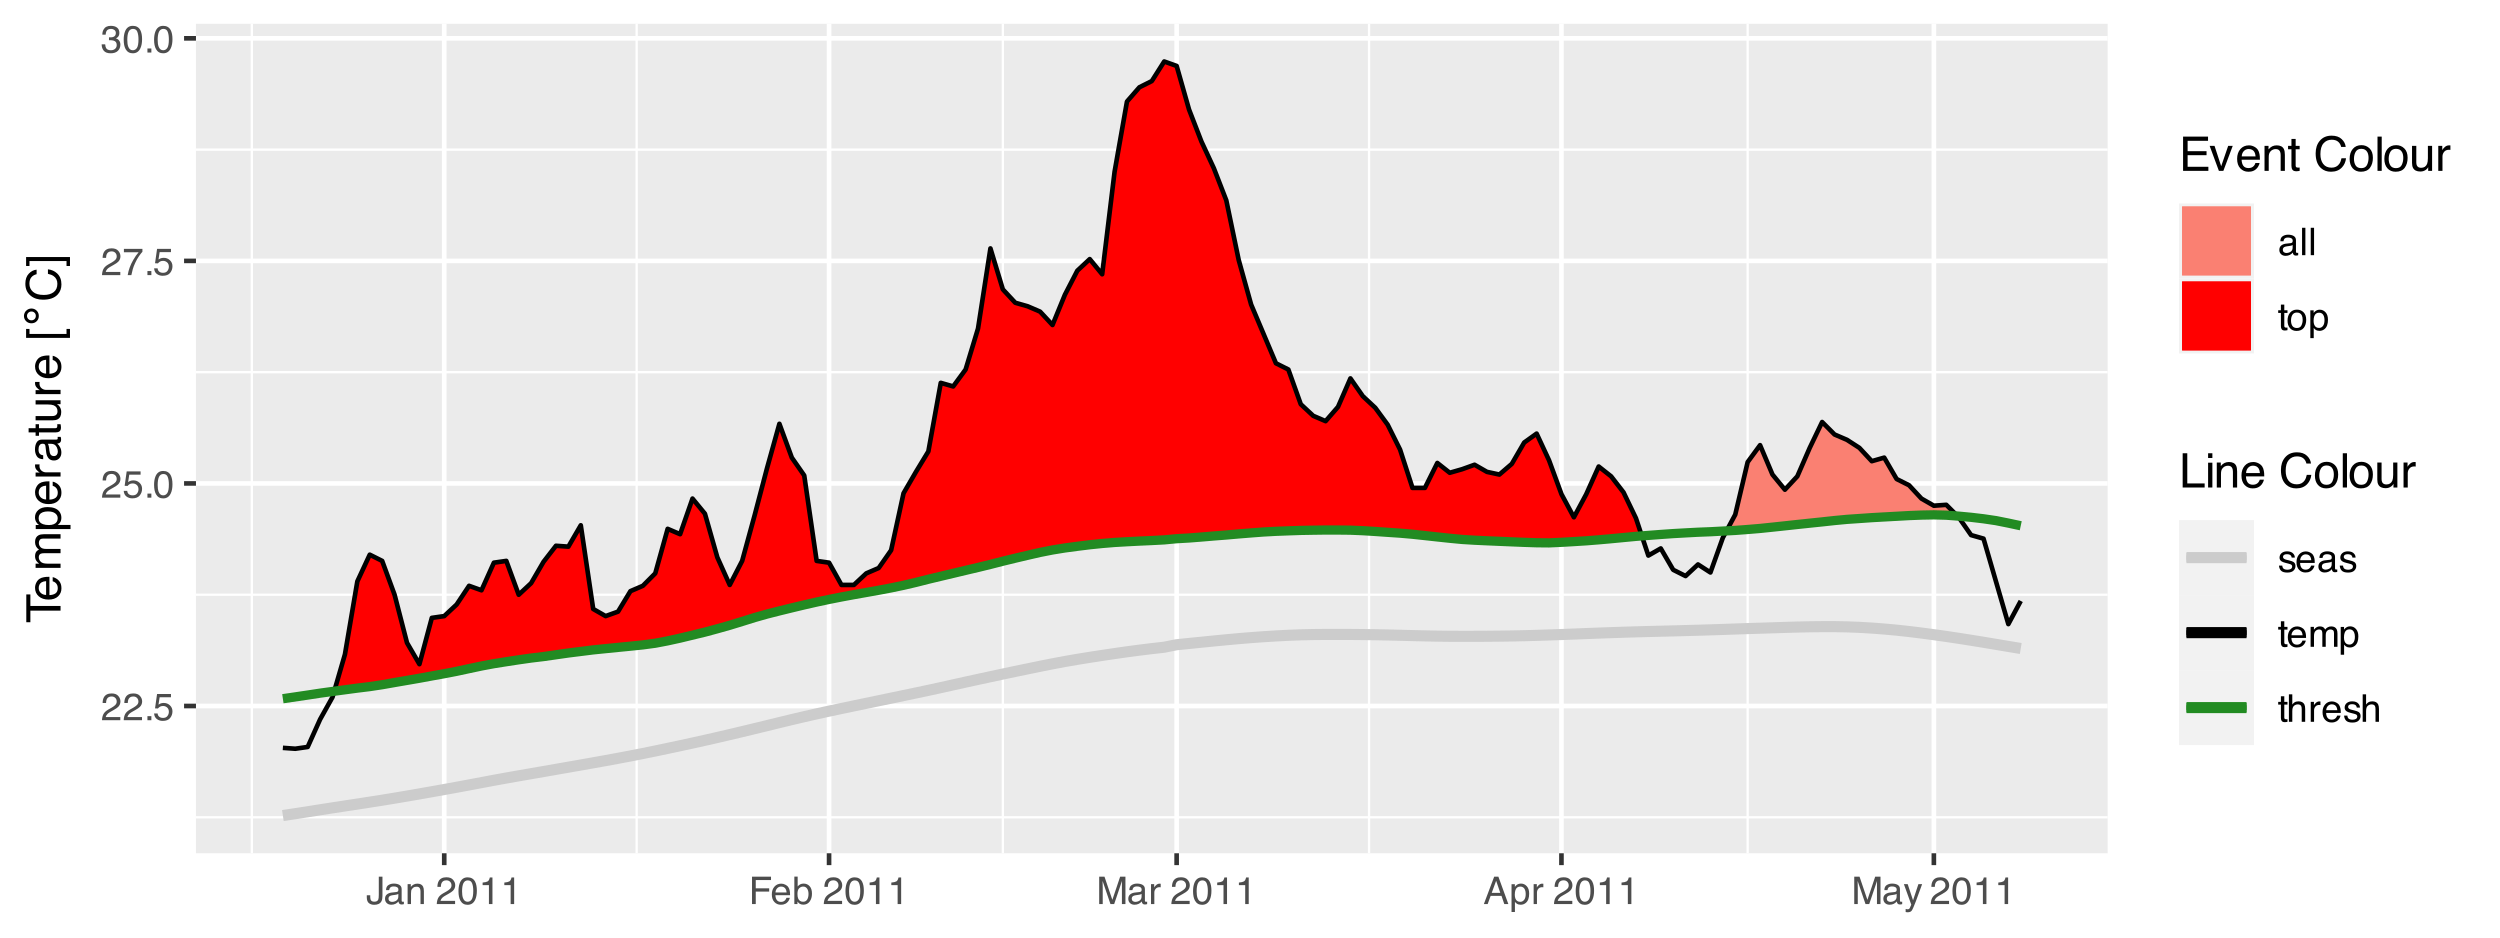 <?xml version="1.0" encoding="UTF-8"?>
<svg xmlns="http://www.w3.org/2000/svg" xmlns:xlink="http://www.w3.org/1999/xlink" width="576" height="216" viewBox="0 0 576 216">
<defs>
<g>
<g id="glyph-0-0">
<path d="M 0.281 0 L 0.281 -6.312 L 5.297 -6.312 L 5.297 0 Z M 4.5 -0.797 L 4.5 -5.516 L 1.078 -5.516 L 1.078 -0.797 Z M 4.5 -0.797 "/>
</g>
<g id="glyph-0-1">
<path d="M 0.281 0 C 0.301 -0.531 0.406 -0.988 0.594 -1.375 C 0.789 -1.77 1.164 -2.129 1.719 -2.453 L 2.547 -2.922 C 2.91 -3.141 3.164 -3.328 3.312 -3.484 C 3.551 -3.711 3.672 -3.984 3.672 -4.297 C 3.672 -4.648 3.562 -4.93 3.344 -5.141 C 3.133 -5.359 2.848 -5.469 2.484 -5.469 C 1.961 -5.469 1.598 -5.266 1.391 -4.859 C 1.285 -4.648 1.227 -4.352 1.219 -3.969 L 0.422 -3.969 C 0.43 -4.5 0.531 -4.938 0.719 -5.281 C 1.051 -5.875 1.645 -6.172 2.5 -6.172 C 3.195 -6.172 3.707 -5.977 4.031 -5.594 C 4.363 -5.219 4.531 -4.797 4.531 -4.328 C 4.531 -3.836 4.352 -3.414 4 -3.062 C 3.801 -2.863 3.441 -2.617 2.922 -2.328 L 2.344 -2 C 2.062 -1.844 1.836 -1.695 1.672 -1.562 C 1.391 -1.312 1.211 -1.035 1.141 -0.734 L 4.5 -0.734 L 4.5 0 Z M 0.281 0 "/>
</g>
<g id="glyph-0-2">
<path d="M 0.75 -0.938 L 1.656 -0.938 L 1.656 0 L 0.75 0 Z M 0.75 -0.938 "/>
</g>
<g id="glyph-0-3">
<path d="M 1.094 -1.562 C 1.133 -1.125 1.336 -0.82 1.703 -0.656 C 1.879 -0.57 2.094 -0.531 2.344 -0.531 C 2.801 -0.531 3.141 -0.676 3.359 -0.969 C 3.578 -1.258 3.688 -1.582 3.688 -1.938 C 3.688 -2.363 3.555 -2.691 3.297 -2.922 C 3.035 -3.16 2.719 -3.281 2.344 -3.281 C 2.082 -3.281 1.852 -3.227 1.656 -3.125 C 1.469 -3.02 1.305 -2.879 1.172 -2.703 L 0.5 -2.734 L 0.969 -6.047 L 4.172 -6.047 L 4.172 -5.297 L 1.562 -5.297 L 1.297 -3.594 C 1.43 -3.695 1.566 -3.773 1.703 -3.828 C 1.93 -3.93 2.195 -3.984 2.5 -3.984 C 3.062 -3.984 3.535 -3.801 3.922 -3.438 C 4.316 -3.07 4.516 -2.609 4.516 -2.047 C 4.516 -1.461 4.332 -0.945 3.969 -0.5 C 3.613 -0.062 3.047 0.156 2.266 0.156 C 1.754 0.156 1.305 0.016 0.922 -0.266 C 0.547 -0.547 0.332 -0.977 0.281 -1.562 Z M 1.094 -1.562 "/>
</g>
<g id="glyph-0-4">
<path d="M 2.375 -6.156 C 3.176 -6.156 3.754 -5.828 4.109 -5.172 C 4.379 -4.66 4.516 -3.961 4.516 -3.078 C 4.516 -2.242 4.391 -1.555 4.141 -1.016 C 3.785 -0.223 3.195 0.172 2.375 0.172 C 1.633 0.172 1.082 -0.148 0.719 -0.797 C 0.426 -1.328 0.281 -2.047 0.281 -2.953 C 0.281 -3.648 0.367 -4.25 0.547 -4.75 C 0.879 -5.688 1.488 -6.156 2.375 -6.156 Z M 2.375 -0.531 C 2.77 -0.531 3.086 -0.707 3.328 -1.062 C 3.566 -1.426 3.688 -2.086 3.688 -3.047 C 3.688 -3.754 3.598 -4.332 3.422 -4.781 C 3.254 -5.227 2.922 -5.453 2.422 -5.453 C 1.973 -5.453 1.641 -5.238 1.422 -4.812 C 1.211 -4.383 1.109 -3.754 1.109 -2.922 C 1.109 -2.297 1.176 -1.789 1.312 -1.406 C 1.52 -0.82 1.875 -0.531 2.375 -0.531 Z M 2.375 -0.531 "/>
</g>
<g id="glyph-0-5">
<path d="M 4.594 -6.047 L 4.594 -5.375 C 4.395 -5.176 4.129 -4.836 3.797 -4.359 C 3.473 -3.891 3.188 -3.379 2.938 -2.828 C 2.688 -2.297 2.5 -1.812 2.375 -1.375 C 2.289 -1.082 2.18 -0.625 2.047 0 L 1.203 0 C 1.391 -1.176 1.816 -2.344 2.484 -3.5 C 2.879 -4.188 3.289 -4.773 3.719 -5.266 L 0.328 -5.266 L 0.328 -6.047 Z M 4.594 -6.047 "/>
</g>
<g id="glyph-0-6">
<path d="M 2.281 0.172 C 1.551 0.172 1.02 -0.023 0.688 -0.422 C 0.363 -0.828 0.203 -1.316 0.203 -1.891 L 1.016 -1.891 C 1.047 -1.492 1.117 -1.203 1.234 -1.016 C 1.441 -0.691 1.805 -0.531 2.328 -0.531 C 2.734 -0.531 3.055 -0.641 3.297 -0.859 C 3.547 -1.078 3.672 -1.359 3.672 -1.703 C 3.672 -2.129 3.539 -2.426 3.281 -2.594 C 3.031 -2.758 2.672 -2.844 2.203 -2.844 C 2.148 -2.844 2.098 -2.844 2.047 -2.844 C 1.992 -2.844 1.941 -2.844 1.891 -2.844 L 1.891 -3.516 C 1.973 -3.516 2.039 -3.508 2.094 -3.5 C 2.145 -3.5 2.203 -3.5 2.266 -3.5 C 2.555 -3.5 2.797 -3.547 2.984 -3.641 C 3.305 -3.797 3.469 -4.082 3.469 -4.5 C 3.469 -4.801 3.359 -5.035 3.141 -5.203 C 2.922 -5.367 2.672 -5.453 2.391 -5.453 C 1.867 -5.453 1.508 -5.281 1.312 -4.938 C 1.207 -4.75 1.145 -4.477 1.125 -4.125 L 0.359 -4.125 C 0.359 -4.582 0.453 -4.973 0.641 -5.297 C 0.953 -5.867 1.504 -6.156 2.297 -6.156 C 2.93 -6.156 3.422 -6.016 3.766 -5.734 C 4.109 -5.461 4.281 -5.062 4.281 -4.531 C 4.281 -4.145 4.176 -3.836 3.969 -3.609 C 3.844 -3.461 3.68 -3.348 3.484 -3.266 C 3.805 -3.172 4.055 -3 4.234 -2.75 C 4.422 -2.5 4.516 -2.191 4.516 -1.828 C 4.516 -1.234 4.316 -0.75 3.922 -0.375 C 3.535 -0.008 2.988 0.172 2.281 0.172 Z M 2.281 0.172 "/>
</g>
<g id="glyph-0-7">
<path d="M 3.766 -1.875 C 3.766 -1.344 3.688 -0.93 3.531 -0.641 C 3.238 -0.098 2.68 0.172 1.859 0.172 C 1.391 0.172 0.988 0.047 0.656 -0.203 C 0.32 -0.461 0.156 -0.922 0.156 -1.578 L 0.156 -2.031 L 0.953 -2.031 L 0.953 -1.578 C 0.953 -1.234 1.023 -0.973 1.172 -0.797 C 1.328 -0.629 1.57 -0.547 1.906 -0.547 C 2.352 -0.547 2.648 -0.703 2.797 -1.016 C 2.879 -1.211 2.922 -1.578 2.922 -2.109 L 2.922 -6.312 L 3.766 -6.312 Z M 3.766 -1.875 "/>
</g>
<g id="glyph-0-8">
<path d="M 1.156 -1.219 C 1.156 -1 1.238 -0.82 1.406 -0.688 C 1.57 -0.562 1.766 -0.5 1.984 -0.5 C 2.254 -0.5 2.52 -0.562 2.781 -0.688 C 3.207 -0.895 3.422 -1.238 3.422 -1.719 L 3.422 -2.344 C 3.328 -2.281 3.203 -2.227 3.047 -2.188 C 2.898 -2.145 2.754 -2.117 2.609 -2.109 L 2.141 -2.047 C 1.867 -2.004 1.66 -1.945 1.516 -1.875 C 1.273 -1.738 1.156 -1.52 1.156 -1.219 Z M 3.031 -2.781 C 3.207 -2.812 3.328 -2.891 3.391 -3.016 C 3.422 -3.078 3.438 -3.176 3.438 -3.312 C 3.438 -3.57 3.344 -3.758 3.156 -3.875 C 2.969 -4 2.703 -4.062 2.359 -4.062 C 1.953 -4.062 1.664 -3.953 1.5 -3.734 C 1.406 -3.609 1.344 -3.43 1.312 -3.203 L 0.594 -3.203 C 0.602 -3.766 0.785 -4.156 1.141 -4.375 C 1.492 -4.602 1.906 -4.719 2.375 -4.719 C 2.914 -4.719 3.352 -4.613 3.688 -4.406 C 4.02 -4.195 4.188 -3.875 4.188 -3.438 L 4.188 -0.797 C 4.188 -0.711 4.203 -0.645 4.234 -0.594 C 4.273 -0.551 4.348 -0.531 4.453 -0.531 C 4.484 -0.531 4.52 -0.531 4.562 -0.531 C 4.602 -0.531 4.648 -0.535 4.703 -0.547 L 4.703 0.016 C 4.578 0.055 4.484 0.078 4.422 0.078 C 4.359 0.086 4.273 0.094 4.172 0.094 C 3.898 0.094 3.707 0 3.594 -0.188 C 3.531 -0.281 3.484 -0.422 3.453 -0.609 C 3.297 -0.398 3.07 -0.219 2.781 -0.062 C 2.488 0.082 2.16 0.156 1.797 0.156 C 1.367 0.156 1.02 0.023 0.75 -0.234 C 0.488 -0.492 0.359 -0.816 0.359 -1.203 C 0.359 -1.629 0.488 -1.957 0.75 -2.188 C 1.02 -2.426 1.367 -2.578 1.797 -2.641 Z M 2.391 -4.719 Z M 2.391 -4.719 "/>
</g>
<g id="glyph-0-9">
<path d="M 0.562 -4.594 L 1.297 -4.594 L 1.297 -3.953 C 1.516 -4.211 1.742 -4.398 1.984 -4.516 C 2.234 -4.641 2.508 -4.703 2.812 -4.703 C 3.457 -4.703 3.895 -4.473 4.125 -4.016 C 4.25 -3.766 4.312 -3.41 4.312 -2.953 L 4.312 0 L 3.531 0 L 3.531 -2.906 C 3.531 -3.176 3.488 -3.398 3.406 -3.578 C 3.27 -3.859 3.02 -4 2.656 -4 C 2.477 -4 2.328 -3.984 2.203 -3.953 C 1.992 -3.891 1.812 -3.766 1.656 -3.578 C 1.52 -3.422 1.43 -3.258 1.391 -3.094 C 1.359 -2.938 1.344 -2.707 1.344 -2.406 L 1.344 0 L 0.562 0 Z M 2.391 -4.719 Z M 2.391 -4.719 "/>
</g>
<g id="glyph-0-10">
</g>
<g id="glyph-0-11">
<path d="M 0.844 -4.359 L 0.844 -4.953 C 1.395 -5.004 1.781 -5.094 2 -5.219 C 2.227 -5.344 2.395 -5.645 2.5 -6.125 L 3.109 -6.125 L 3.109 0 L 2.297 0 L 2.297 -4.359 Z M 0.844 -4.359 "/>
</g>
<g id="glyph-0-12">
<path d="M 0.75 -6.312 L 5.125 -6.312 L 5.125 -5.531 L 1.609 -5.531 L 1.609 -3.625 L 4.703 -3.625 L 4.703 -2.875 L 1.609 -2.875 L 1.609 0 L 0.75 0 Z M 0.75 -6.312 "/>
</g>
<g id="glyph-0-13">
<path d="M 2.484 -4.703 C 2.805 -4.703 3.117 -4.625 3.422 -4.469 C 3.734 -4.32 3.969 -4.125 4.125 -3.875 C 4.281 -3.645 4.383 -3.375 4.438 -3.062 C 4.488 -2.852 4.516 -2.516 4.516 -2.047 L 1.141 -2.047 C 1.148 -1.586 1.258 -1.211 1.469 -0.922 C 1.676 -0.641 1.992 -0.5 2.422 -0.5 C 2.828 -0.5 3.148 -0.633 3.391 -0.906 C 3.523 -1.062 3.625 -1.238 3.688 -1.438 L 4.453 -1.438 C 4.43 -1.27 4.363 -1.082 4.25 -0.875 C 4.133 -0.664 4.004 -0.5 3.859 -0.375 C 3.629 -0.145 3.344 0.008 3 0.094 C 2.812 0.133 2.598 0.156 2.359 0.156 C 1.785 0.156 1.301 -0.051 0.906 -0.469 C 0.508 -0.883 0.312 -1.469 0.312 -2.219 C 0.312 -2.945 0.508 -3.539 0.906 -4 C 1.312 -4.469 1.836 -4.703 2.484 -4.703 Z M 3.719 -2.672 C 3.688 -3.004 3.613 -3.27 3.5 -3.469 C 3.281 -3.844 2.926 -4.031 2.438 -4.031 C 2.082 -4.031 1.785 -3.898 1.547 -3.641 C 1.305 -3.391 1.176 -3.066 1.156 -2.672 Z M 2.406 -4.719 Z M 2.406 -4.719 "/>
</g>
<g id="glyph-0-14">
<path d="M 0.5 -6.328 L 1.266 -6.328 L 1.266 -4.047 C 1.43 -4.266 1.629 -4.43 1.859 -4.547 C 2.098 -4.66 2.352 -4.719 2.625 -4.719 C 3.195 -4.719 3.66 -4.52 4.016 -4.125 C 4.379 -3.738 4.562 -3.16 4.562 -2.391 C 4.562 -1.66 4.383 -1.055 4.031 -0.578 C 3.676 -0.098 3.188 0.141 2.562 0.141 C 2.219 0.141 1.922 0.055 1.672 -0.109 C 1.535 -0.203 1.383 -0.363 1.219 -0.594 L 1.219 0 L 0.5 0 Z M 2.516 -0.531 C 2.93 -0.531 3.242 -0.695 3.453 -1.031 C 3.66 -1.363 3.766 -1.801 3.766 -2.344 C 3.766 -2.832 3.66 -3.234 3.453 -3.547 C 3.242 -3.867 2.938 -4.031 2.531 -4.031 C 2.188 -4.031 1.879 -3.898 1.609 -3.641 C 1.348 -3.379 1.219 -2.945 1.219 -2.344 C 1.219 -1.914 1.27 -1.566 1.375 -1.297 C 1.582 -0.785 1.961 -0.531 2.516 -0.531 Z M 2.516 -0.531 "/>
</g>
<g id="glyph-0-15">
<path d="M 0.656 -6.312 L 1.875 -6.312 L 3.688 -0.969 L 5.484 -6.312 L 6.703 -6.312 L 6.703 0 L 5.891 0 L 5.891 -3.719 C 5.891 -3.852 5.891 -4.066 5.891 -4.359 C 5.898 -4.66 5.906 -4.984 5.906 -5.328 L 4.109 0 L 3.25 0 L 1.438 -5.328 L 1.438 -5.125 C 1.438 -4.969 1.441 -4.734 1.453 -4.422 C 1.461 -4.109 1.469 -3.875 1.469 -3.719 L 1.469 0 L 0.656 0 Z M 0.656 -6.312 "/>
</g>
<g id="glyph-0-16">
<path d="M 0.594 -4.594 L 1.328 -4.594 L 1.328 -3.812 C 1.379 -3.957 1.523 -4.141 1.766 -4.359 C 2.004 -4.586 2.273 -4.703 2.578 -4.703 C 2.586 -4.703 2.609 -4.695 2.641 -4.688 C 2.68 -4.688 2.742 -4.688 2.828 -4.688 L 2.828 -3.859 C 2.773 -3.867 2.727 -3.875 2.688 -3.875 C 2.656 -3.883 2.617 -3.891 2.578 -3.891 C 2.18 -3.891 1.879 -3.766 1.672 -3.516 C 1.461 -3.266 1.359 -2.973 1.359 -2.641 L 1.359 0 L 0.594 0 Z M 0.594 -4.594 "/>
</g>
<g id="glyph-0-17">
<path d="M 3.906 -2.578 L 2.953 -5.375 L 1.938 -2.578 Z M 2.5 -6.312 L 3.469 -6.312 L 5.766 0 L 4.828 0 L 4.188 -1.891 L 1.688 -1.891 L 1 0 L 0.125 0 Z M 2.5 -6.312 "/>
</g>
<g id="glyph-0-18">
<path d="M 2.516 -0.516 C 2.867 -0.516 3.164 -0.664 3.406 -0.969 C 3.645 -1.27 3.766 -1.723 3.766 -2.328 C 3.766 -2.691 3.711 -3.004 3.609 -3.266 C 3.41 -3.773 3.047 -4.031 2.516 -4.031 C 1.973 -4.031 1.602 -3.766 1.406 -3.234 C 1.301 -2.941 1.25 -2.578 1.25 -2.141 C 1.25 -1.785 1.301 -1.484 1.406 -1.234 C 1.602 -0.754 1.973 -0.516 2.516 -0.516 Z M 0.5 -4.578 L 1.266 -4.578 L 1.266 -3.969 C 1.41 -4.176 1.578 -4.336 1.766 -4.453 C 2.023 -4.629 2.332 -4.719 2.688 -4.719 C 3.207 -4.719 3.648 -4.516 4.016 -4.109 C 4.379 -3.711 4.562 -3.145 4.562 -2.406 C 4.562 -1.395 4.297 -0.676 3.766 -0.25 C 3.43 0.02 3.047 0.156 2.609 0.156 C 2.266 0.156 1.973 0.078 1.734 -0.078 C 1.598 -0.16 1.445 -0.305 1.281 -0.516 L 1.281 1.828 L 0.5 1.828 Z M 0.5 -4.578 "/>
</g>
<g id="glyph-0-19">
<path d="M 3.438 -4.594 L 4.297 -4.594 C 4.18 -4.301 3.938 -3.629 3.562 -2.578 C 3.289 -1.785 3.055 -1.145 2.859 -0.656 C 2.41 0.52 2.094 1.238 1.906 1.5 C 1.727 1.758 1.414 1.891 0.969 1.891 C 0.863 1.891 0.781 1.883 0.719 1.875 C 0.664 1.863 0.594 1.848 0.5 1.828 L 0.5 1.125 C 0.633 1.156 0.734 1.176 0.797 1.188 C 0.859 1.195 0.91 1.203 0.953 1.203 C 1.098 1.203 1.203 1.176 1.266 1.125 C 1.336 1.082 1.395 1.023 1.438 0.953 C 1.457 0.93 1.508 0.812 1.594 0.594 C 1.688 0.383 1.754 0.234 1.797 0.141 L 0.094 -4.594 L 0.969 -4.594 L 2.203 -0.859 Z M 2.188 -4.719 Z M 2.188 -4.719 "/>
</g>
<g id="glyph-0-20">
<path d="M 0.594 -6.312 L 1.359 -6.312 L 1.359 0 L 0.594 0 Z M 0.594 -6.312 "/>
</g>
<g id="glyph-0-21">
<path d="M 0.719 -5.891 L 1.5 -5.891 L 1.5 -4.594 L 2.234 -4.594 L 2.234 -3.969 L 1.5 -3.969 L 1.5 -0.969 C 1.5 -0.801 1.555 -0.691 1.672 -0.641 C 1.723 -0.609 1.82 -0.594 1.969 -0.594 C 2 -0.594 2.035 -0.594 2.078 -0.594 C 2.129 -0.594 2.18 -0.598 2.234 -0.609 L 2.234 0 C 2.148 0.02 2.055 0.035 1.953 0.047 C 1.859 0.066 1.758 0.078 1.656 0.078 C 1.289 0.078 1.039 -0.016 0.906 -0.203 C 0.781 -0.391 0.719 -0.629 0.719 -0.922 L 0.719 -3.969 L 0.094 -3.969 L 0.094 -4.594 L 0.719 -4.594 Z M 0.719 -5.891 "/>
</g>
<g id="glyph-0-22">
<path d="M 2.391 -0.5 C 2.898 -0.5 3.25 -0.691 3.438 -1.078 C 3.633 -1.461 3.734 -1.895 3.734 -2.375 C 3.734 -2.801 3.664 -3.148 3.531 -3.422 C 3.312 -3.848 2.938 -4.062 2.406 -4.062 C 1.926 -4.062 1.578 -3.879 1.359 -3.516 C 1.148 -3.16 1.047 -2.727 1.047 -2.219 C 1.047 -1.727 1.148 -1.316 1.359 -0.984 C 1.578 -0.66 1.922 -0.5 2.391 -0.5 Z M 2.422 -4.734 C 3.016 -4.734 3.516 -4.535 3.922 -4.141 C 4.336 -3.742 4.547 -3.16 4.547 -2.391 C 4.547 -1.648 4.363 -1.035 4 -0.547 C 3.633 -0.066 3.07 0.172 2.312 0.172 C 1.688 0.172 1.188 -0.039 0.812 -0.469 C 0.438 -0.895 0.25 -1.473 0.25 -2.203 C 0.25 -2.973 0.445 -3.586 0.844 -4.047 C 1.238 -4.504 1.766 -4.734 2.422 -4.734 Z M 2.391 -4.719 Z M 2.391 -4.719 "/>
</g>
<g id="glyph-0-23">
<path d="M 1.031 -1.438 C 1.051 -1.188 1.113 -0.988 1.219 -0.844 C 1.414 -0.602 1.754 -0.484 2.234 -0.484 C 2.516 -0.484 2.766 -0.539 2.984 -0.656 C 3.203 -0.781 3.312 -0.973 3.312 -1.234 C 3.312 -1.43 3.223 -1.582 3.047 -1.688 C 2.941 -1.75 2.723 -1.82 2.391 -1.906 L 1.781 -2.062 C 1.383 -2.164 1.094 -2.273 0.906 -2.391 C 0.57 -2.598 0.406 -2.891 0.406 -3.266 C 0.406 -3.691 0.562 -4.039 0.875 -4.312 C 1.195 -4.582 1.617 -4.719 2.141 -4.719 C 2.836 -4.719 3.336 -4.516 3.641 -4.109 C 3.836 -3.848 3.93 -3.57 3.922 -3.281 L 3.203 -3.281 C 3.18 -3.457 3.117 -3.613 3.016 -3.75 C 2.836 -3.957 2.531 -4.062 2.094 -4.062 C 1.801 -4.062 1.578 -4.004 1.422 -3.891 C 1.273 -3.773 1.203 -3.629 1.203 -3.453 C 1.203 -3.254 1.301 -3.094 1.5 -2.969 C 1.613 -2.895 1.781 -2.832 2 -2.781 L 2.516 -2.656 C 3.066 -2.52 3.438 -2.391 3.625 -2.266 C 3.926 -2.066 4.078 -1.754 4.078 -1.328 C 4.078 -0.922 3.922 -0.566 3.609 -0.266 C 3.305 0.023 2.832 0.172 2.188 0.172 C 1.508 0.172 1.023 0.02 0.734 -0.281 C 0.453 -0.594 0.301 -0.977 0.281 -1.438 Z M 2.172 -4.719 Z M 2.172 -4.719 "/>
</g>
<g id="glyph-0-24">
<path d="M 0.562 -4.594 L 1.328 -4.594 L 1.328 -3.953 C 1.516 -4.172 1.68 -4.332 1.828 -4.438 C 2.086 -4.613 2.379 -4.703 2.703 -4.703 C 3.066 -4.703 3.359 -4.613 3.578 -4.438 C 3.703 -4.332 3.816 -4.18 3.922 -3.984 C 4.098 -4.223 4.301 -4.398 4.531 -4.516 C 4.758 -4.641 5.02 -4.703 5.312 -4.703 C 5.926 -4.703 6.348 -4.477 6.578 -4.031 C 6.691 -3.789 6.75 -3.469 6.75 -3.062 L 6.75 0 L 5.953 0 L 5.953 -3.203 C 5.953 -3.504 5.875 -3.711 5.719 -3.828 C 5.57 -3.941 5.383 -4 5.156 -4 C 4.852 -4 4.594 -3.895 4.375 -3.688 C 4.156 -3.488 4.047 -3.148 4.047 -2.672 L 4.047 0 L 3.266 0 L 3.266 -3 C 3.266 -3.312 3.227 -3.539 3.156 -3.688 C 3.039 -3.895 2.82 -4 2.5 -4 C 2.207 -4 1.941 -3.883 1.703 -3.656 C 1.461 -3.438 1.344 -3.031 1.344 -2.438 L 1.344 0 L 0.562 0 Z M 0.562 -4.594 "/>
</g>
<g id="glyph-0-25">
<path d="M 0.562 -6.328 L 1.344 -6.328 L 1.344 -3.984 C 1.52 -4.211 1.68 -4.375 1.828 -4.469 C 2.078 -4.633 2.391 -4.719 2.766 -4.719 C 3.43 -4.719 3.883 -4.484 4.125 -4.016 C 4.25 -3.754 4.312 -3.398 4.312 -2.953 L 4.312 0 L 3.516 0 L 3.516 -2.906 C 3.516 -3.238 3.473 -3.484 3.391 -3.641 C 3.254 -3.891 2.992 -4.016 2.609 -4.016 C 2.285 -4.016 1.992 -3.906 1.734 -3.688 C 1.473 -3.469 1.344 -3.051 1.344 -2.438 L 1.344 0 L 0.562 0 Z M 0.562 -6.328 "/>
</g>
<g id="glyph-1-0">
<path d="M 0 -0.359 L -7.891 -0.359 L -7.891 -6.625 L 0 -6.625 Z M -0.984 -5.625 L -6.906 -5.625 L -6.906 -1.344 L -0.984 -1.344 Z M -0.984 -5.625 "/>
</g>
<g id="glyph-1-1">
<path d="M -7.891 -6.578 L -6.953 -6.578 L -6.953 -3.922 L 0 -3.922 L 0 -2.844 L -6.953 -2.844 L -6.953 -0.172 L -7.891 -0.172 Z M -7.891 -6.578 "/>
</g>
<g id="glyph-1-2">
<path d="M -5.875 -3.109 C -5.875 -3.516 -5.781 -3.906 -5.594 -4.281 C -5.406 -4.664 -5.156 -4.961 -4.844 -5.172 C -4.562 -5.359 -4.223 -5.484 -3.828 -5.547 C -3.566 -5.609 -3.145 -5.641 -2.562 -5.641 L -2.562 -1.422 C -1.977 -1.441 -1.508 -1.578 -1.156 -1.828 C -0.812 -2.086 -0.641 -2.488 -0.641 -3.031 C -0.641 -3.539 -0.805 -3.945 -1.141 -4.25 C -1.328 -4.414 -1.551 -4.535 -1.812 -4.609 L -1.812 -5.562 C -1.594 -5.531 -1.352 -5.441 -1.094 -5.297 C -0.832 -5.16 -0.625 -5.004 -0.469 -4.828 C -0.176 -4.535 0.02 -4.176 0.125 -3.75 C 0.176 -3.508 0.203 -3.242 0.203 -2.953 C 0.203 -2.234 -0.055 -1.625 -0.578 -1.125 C -1.098 -0.633 -1.828 -0.391 -2.766 -0.391 C -3.691 -0.391 -4.441 -0.641 -5.016 -1.141 C -5.586 -1.641 -5.875 -2.297 -5.875 -3.109 Z M -3.328 -4.641 C -3.754 -4.609 -4.094 -4.52 -4.344 -4.375 C -4.801 -4.102 -5.031 -3.66 -5.031 -3.047 C -5.031 -2.598 -4.867 -2.223 -4.547 -1.922 C -4.234 -1.629 -3.828 -1.473 -3.328 -1.453 Z M -5.891 -3.016 Z M -5.891 -3.016 "/>
</g>
<g id="glyph-1-3">
<path d="M -5.75 -0.703 L -5.75 -1.672 L -4.938 -1.672 C -5.219 -1.898 -5.422 -2.102 -5.547 -2.281 C -5.766 -2.602 -5.875 -2.969 -5.875 -3.375 C -5.875 -3.832 -5.766 -4.203 -5.547 -4.484 C -5.41 -4.641 -5.219 -4.781 -4.969 -4.906 C -5.281 -5.125 -5.508 -5.379 -5.656 -5.672 C -5.801 -5.961 -5.875 -6.285 -5.875 -6.641 C -5.875 -7.41 -5.598 -7.938 -5.047 -8.219 C -4.742 -8.375 -4.336 -8.453 -3.828 -8.453 L 0 -8.453 L 0 -7.438 L -4 -7.438 C -4.383 -7.438 -4.645 -7.344 -4.781 -7.156 C -4.926 -6.969 -5 -6.734 -5 -6.453 C -5 -6.078 -4.867 -5.75 -4.609 -5.469 C -4.359 -5.195 -3.938 -5.062 -3.344 -5.062 L 0 -5.062 L 0 -4.078 L -3.75 -4.078 C -4.145 -4.078 -4.43 -4.031 -4.609 -3.938 C -4.879 -3.789 -5.016 -3.52 -5.016 -3.125 C -5.016 -2.758 -4.867 -2.426 -4.578 -2.125 C -4.297 -1.82 -3.785 -1.672 -3.047 -1.672 L 0 -1.672 L 0 -0.703 Z M -5.75 -0.703 "/>
</g>
<g id="glyph-1-4">
<path d="M -0.656 -3.141 C -0.656 -3.586 -0.844 -3.957 -1.219 -4.25 C -1.594 -4.551 -2.156 -4.703 -2.906 -4.703 C -3.363 -4.703 -3.758 -4.641 -4.094 -4.516 C -4.727 -4.266 -5.047 -3.805 -5.047 -3.141 C -5.047 -2.461 -4.711 -2.004 -4.047 -1.766 C -3.68 -1.629 -3.223 -1.562 -2.672 -1.562 C -2.234 -1.562 -1.859 -1.629 -1.547 -1.766 C -0.953 -2.016 -0.656 -2.473 -0.656 -3.141 Z M -5.719 -0.641 L -5.719 -1.578 L -4.969 -1.578 C -5.227 -1.766 -5.426 -1.973 -5.562 -2.203 C -5.781 -2.535 -5.891 -2.922 -5.891 -3.359 C -5.891 -4.004 -5.641 -4.555 -5.141 -5.016 C -4.641 -5.473 -3.926 -5.703 -3 -5.703 C -1.75 -5.703 -0.852 -5.375 -0.312 -4.719 C 0.02 -4.301 0.188 -3.816 0.188 -3.266 C 0.188 -2.828 0.094 -2.461 -0.094 -2.172 C -0.195 -2.004 -0.379 -1.812 -0.641 -1.594 L 2.297 -1.594 L 2.297 -0.641 Z M -5.719 -0.641 "/>
</g>
<g id="glyph-1-5">
<path d="M -5.75 -0.734 L -5.75 -1.656 L -4.766 -1.656 C -4.953 -1.727 -5.18 -1.91 -5.453 -2.203 C -5.734 -2.492 -5.875 -2.832 -5.875 -3.219 C -5.875 -3.238 -5.875 -3.27 -5.875 -3.312 C -5.875 -3.352 -5.867 -3.426 -5.859 -3.531 L -4.828 -3.531 C -4.836 -3.477 -4.844 -3.426 -4.844 -3.375 C -4.852 -3.32 -4.859 -3.27 -4.859 -3.219 C -4.859 -2.727 -4.703 -2.352 -4.391 -2.094 C -4.078 -1.832 -3.719 -1.703 -3.312 -1.703 L 0 -1.703 L 0 -0.734 Z M -5.75 -0.734 "/>
</g>
<g id="glyph-1-6">
<path d="M -1.531 -1.453 C -1.25 -1.453 -1.023 -1.551 -0.859 -1.75 C -0.703 -1.957 -0.625 -2.203 -0.625 -2.484 C -0.625 -2.816 -0.703 -3.145 -0.859 -3.469 C -1.117 -4.008 -1.551 -4.281 -2.156 -4.281 L -2.922 -4.281 C -2.848 -4.156 -2.785 -4 -2.734 -3.812 C -2.691 -3.633 -2.656 -3.453 -2.625 -3.266 L -2.562 -2.688 C -2.508 -2.332 -2.438 -2.066 -2.344 -1.891 C -2.164 -1.598 -1.895 -1.453 -1.531 -1.453 Z M -3.484 -3.797 C -3.516 -4.016 -3.609 -4.16 -3.766 -4.234 C -3.848 -4.273 -3.973 -4.297 -4.141 -4.297 C -4.461 -4.297 -4.695 -4.176 -4.844 -3.938 C -5 -3.707 -5.078 -3.375 -5.078 -2.938 C -5.078 -2.438 -4.941 -2.082 -4.672 -1.875 C -4.516 -1.75 -4.289 -1.672 -4 -1.641 L -4 -0.734 C -4.707 -0.754 -5.195 -0.984 -5.469 -1.422 C -5.75 -1.867 -5.891 -2.383 -5.891 -2.969 C -5.891 -3.645 -5.758 -4.191 -5.5 -4.609 C -5.25 -5.035 -4.848 -5.25 -4.297 -5.25 L -0.984 -5.25 C -0.891 -5.25 -0.812 -5.266 -0.75 -5.297 C -0.688 -5.336 -0.656 -5.426 -0.656 -5.562 C -0.656 -5.602 -0.656 -5.648 -0.656 -5.703 C -0.664 -5.766 -0.676 -5.82 -0.688 -5.875 L 0.031 -5.875 C 0.07 -5.727 0.098 -5.613 0.109 -5.531 C 0.117 -5.457 0.125 -5.352 0.125 -5.219 C 0.125 -4.883 0.004 -4.641 -0.234 -4.484 C -0.359 -4.41 -0.535 -4.359 -0.766 -4.328 C -0.504 -4.129 -0.281 -3.844 -0.094 -3.469 C 0.094 -3.102 0.188 -2.695 0.188 -2.25 C 0.188 -1.719 0.023 -1.281 -0.297 -0.938 C -0.617 -0.602 -1.023 -0.438 -1.516 -0.438 C -2.047 -0.438 -2.457 -0.602 -2.75 -0.938 C -3.039 -1.27 -3.223 -1.707 -3.297 -2.25 Z M -5.891 -2.984 Z M -5.891 -2.984 "/>
</g>
<g id="glyph-1-7">
<path d="M -7.359 -0.906 L -7.359 -1.875 L -5.75 -1.875 L -5.75 -2.797 L -4.969 -2.797 L -4.969 -1.875 L -1.203 -1.875 C -1.004 -1.875 -0.875 -1.941 -0.812 -2.078 C -0.77 -2.16 -0.75 -2.285 -0.75 -2.453 C -0.75 -2.504 -0.75 -2.555 -0.75 -2.609 C -0.75 -2.66 -0.754 -2.723 -0.766 -2.797 L 0 -2.797 C 0.031 -2.68 0.051 -2.562 0.062 -2.438 C 0.082 -2.32 0.094 -2.195 0.094 -2.062 C 0.094 -1.613 -0.02 -1.305 -0.25 -1.141 C -0.488 -0.984 -0.789 -0.906 -1.156 -0.906 L -4.969 -0.906 L -4.969 -0.125 L -5.75 -0.125 L -5.75 -0.906 Z M -7.359 -0.906 "/>
</g>
<g id="glyph-1-8">
<path d="M -5.75 -1.672 L -1.938 -1.672 C -1.645 -1.672 -1.406 -1.719 -1.219 -1.812 C -0.875 -1.988 -0.703 -2.312 -0.703 -2.781 C -0.703 -3.445 -1 -3.906 -1.594 -4.156 C -1.914 -4.281 -2.359 -4.344 -2.922 -4.344 L -5.75 -4.344 L -5.75 -5.312 L 0 -5.312 L 0 -4.406 L -0.844 -4.422 C -0.625 -4.297 -0.441 -4.141 -0.297 -3.953 C 0.004 -3.578 0.156 -3.129 0.156 -2.609 C 0.156 -1.785 -0.117 -1.223 -0.672 -0.922 C -0.961 -0.766 -1.352 -0.688 -1.844 -0.688 L -5.75 -0.688 Z M -5.891 -3 Z M -5.891 -3 "/>
</g>
<g id="glyph-1-9">
</g>
<g id="glyph-1-10">
<path d="M -7.938 -0.688 L -7.938 -2.75 L -7.156 -2.75 L -7.156 -1.594 L 1.375 -1.594 L 1.375 -2.75 L 2.172 -2.75 L 2.172 -0.688 Z M -7.938 -0.688 "/>
</g>
<g id="glyph-1-11">
<path d="M -8.109 -4.156 C -8.109 -5.156 -7.844 -5.93 -7.312 -6.484 C -6.789 -7.035 -6.191 -7.344 -5.516 -7.406 L -5.516 -6.359 C -6.023 -6.242 -6.426 -6.008 -6.719 -5.656 C -7.02 -5.301 -7.172 -4.805 -7.172 -4.172 C -7.172 -3.398 -6.895 -2.773 -6.344 -2.297 C -5.801 -1.816 -4.969 -1.578 -3.844 -1.578 C -2.914 -1.578 -2.164 -1.789 -1.594 -2.219 C -1.02 -2.656 -0.734 -3.301 -0.734 -4.156 C -0.734 -4.938 -1.035 -5.535 -1.641 -5.953 C -1.961 -6.172 -2.383 -6.332 -2.906 -6.438 L -2.906 -7.484 C -2.07 -7.391 -1.375 -7.082 -0.812 -6.562 C -0.133 -5.938 0.203 -5.086 0.203 -4.016 C 0.203 -3.098 -0.07 -2.332 -0.625 -1.719 C -1.363 -0.895 -2.5 -0.484 -4.031 -0.484 C -5.195 -0.484 -6.148 -0.789 -6.891 -1.406 C -7.703 -2.07 -8.109 -2.988 -8.109 -4.156 Z M -8.109 -3.953 Z M -8.109 -3.953 "/>
</g>
<g id="glyph-1-12">
<path d="M 1.375 -0.25 L 1.375 -1.391 L -7.156 -1.391 L -7.156 -0.25 L -7.938 -0.25 L -7.938 -2.312 L 2.172 -2.312 L 2.172 -0.25 Z M 1.375 -0.25 "/>
</g>
<g id="glyph-2-0">
<path d="M 1.938 -0.547 L -7.75 -0.547 L -7.75 -6.047 L 1.938 -6.047 Z M 1.328 -1.172 L 1.328 -5.438 L -7.141 -5.438 L -7.141 -1.172 Z M 1.328 -1.172 "/>
</g>
<g id="glyph-2-1">
<path d="M -7.469 -2.75 C -7.469 -2.469 -7.367 -2.227 -7.172 -2.031 C -6.973 -1.832 -6.734 -1.734 -6.453 -1.734 C -6.16 -1.734 -5.914 -1.832 -5.719 -2.031 C -5.531 -2.227 -5.438 -2.469 -5.438 -2.75 C -5.438 -3.039 -5.531 -3.281 -5.719 -3.469 C -5.914 -3.664 -6.16 -3.766 -6.453 -3.766 C -6.734 -3.766 -6.973 -3.664 -7.172 -3.469 C -7.367 -3.27 -7.469 -3.031 -7.469 -2.75 Z M -8.172 -2.75 C -8.172 -2.977 -8.125 -3.195 -8.031 -3.406 C -7.945 -3.625 -7.82 -3.805 -7.656 -3.953 C -7.488 -4.117 -7.301 -4.242 -7.094 -4.328 C -6.895 -4.41 -6.68 -4.453 -6.453 -4.453 C -5.973 -4.453 -5.566 -4.285 -5.234 -3.953 C -4.91 -3.617 -4.75 -3.211 -4.75 -2.734 C -4.75 -2.254 -4.91 -1.852 -5.234 -1.531 C -5.555 -1.207 -5.961 -1.047 -6.453 -1.047 C -6.93 -1.047 -7.336 -1.207 -7.672 -1.531 C -8.004 -1.863 -8.172 -2.27 -8.172 -2.75 Z M -8.172 -2.75 "/>
</g>
<g id="glyph-3-0">
<path d="M 0.359 0 L 0.359 -7.891 L 6.625 -7.891 L 6.625 0 Z M 5.625 -0.984 L 5.625 -6.906 L 1.344 -6.906 L 1.344 -0.984 Z M 5.625 -0.984 "/>
</g>
<g id="glyph-3-1">
<path d="M 0.938 -7.891 L 6.688 -7.891 L 6.688 -6.922 L 1.984 -6.922 L 1.984 -4.531 L 6.344 -4.531 L 6.344 -3.609 L 1.984 -3.609 L 1.984 -0.938 L 6.766 -0.938 L 6.766 0 L 0.938 0 Z M 3.859 -7.891 Z M 3.859 -7.891 "/>
</g>
<g id="glyph-3-2">
<path d="M 1.188 -5.75 L 2.719 -1.062 L 4.328 -5.75 L 5.375 -5.75 L 3.219 0 L 2.188 0 L 0.062 -5.75 Z M 1.188 -5.75 "/>
</g>
<g id="glyph-3-3">
<path d="M 3.109 -5.875 C 3.516 -5.875 3.906 -5.781 4.281 -5.594 C 4.664 -5.406 4.961 -5.156 5.172 -4.844 C 5.359 -4.562 5.484 -4.223 5.547 -3.828 C 5.609 -3.566 5.641 -3.145 5.641 -2.562 L 1.422 -2.562 C 1.441 -1.977 1.578 -1.508 1.828 -1.156 C 2.086 -0.812 2.488 -0.641 3.031 -0.641 C 3.539 -0.641 3.945 -0.805 4.25 -1.141 C 4.414 -1.328 4.535 -1.551 4.609 -1.812 L 5.562 -1.812 C 5.531 -1.594 5.441 -1.352 5.297 -1.094 C 5.16 -0.832 5.004 -0.625 4.828 -0.469 C 4.535 -0.176 4.176 0.02 3.75 0.125 C 3.508 0.176 3.242 0.203 2.953 0.203 C 2.234 0.203 1.625 -0.055 1.125 -0.578 C 0.633 -1.098 0.391 -1.828 0.391 -2.766 C 0.391 -3.691 0.641 -4.441 1.141 -5.016 C 1.641 -5.586 2.297 -5.875 3.109 -5.875 Z M 4.641 -3.328 C 4.609 -3.754 4.52 -4.094 4.375 -4.344 C 4.102 -4.801 3.66 -5.031 3.047 -5.031 C 2.598 -5.031 2.223 -4.867 1.922 -4.547 C 1.629 -4.234 1.473 -3.828 1.453 -3.328 Z M 3.016 -5.891 Z M 3.016 -5.891 "/>
</g>
<g id="glyph-3-4">
<path d="M 0.703 -5.75 L 1.625 -5.75 L 1.625 -4.938 C 1.895 -5.27 2.18 -5.508 2.484 -5.656 C 2.797 -5.801 3.133 -5.875 3.5 -5.875 C 4.32 -5.875 4.875 -5.594 5.156 -5.031 C 5.312 -4.719 5.391 -4.27 5.391 -3.688 L 5.391 0 L 4.422 0 L 4.422 -3.625 C 4.422 -3.977 4.367 -4.258 4.266 -4.469 C 4.086 -4.832 3.773 -5.016 3.328 -5.016 C 3.098 -5.016 2.91 -4.988 2.766 -4.938 C 2.492 -4.863 2.258 -4.707 2.062 -4.469 C 1.906 -4.281 1.801 -4.082 1.75 -3.875 C 1.695 -3.676 1.672 -3.391 1.672 -3.016 L 1.672 0 L 0.703 0 Z M 2.984 -5.891 Z M 2.984 -5.891 "/>
</g>
<g id="glyph-3-5">
<path d="M 0.906 -7.359 L 1.875 -7.359 L 1.875 -5.75 L 2.797 -5.75 L 2.797 -4.969 L 1.875 -4.969 L 1.875 -1.203 C 1.875 -1.004 1.941 -0.875 2.078 -0.812 C 2.16 -0.77 2.285 -0.75 2.453 -0.75 C 2.504 -0.75 2.555 -0.75 2.609 -0.75 C 2.66 -0.75 2.723 -0.754 2.797 -0.766 L 2.797 0 C 2.68 0.031 2.562 0.051 2.438 0.062 C 2.32 0.082 2.195 0.094 2.062 0.094 C 1.613 0.094 1.305 -0.02 1.141 -0.25 C 0.984 -0.488 0.906 -0.789 0.906 -1.156 L 0.906 -4.969 L 0.125 -4.969 L 0.125 -5.75 L 0.906 -5.75 Z M 0.906 -7.359 "/>
</g>
<g id="glyph-3-6">
</g>
<g id="glyph-3-7">
<path d="M 4.156 -8.109 C 5.156 -8.109 5.93 -7.844 6.484 -7.312 C 7.035 -6.789 7.344 -6.191 7.406 -5.516 L 6.359 -5.516 C 6.242 -6.023 6.008 -6.426 5.656 -6.719 C 5.301 -7.02 4.805 -7.172 4.172 -7.172 C 3.398 -7.172 2.773 -6.895 2.297 -6.344 C 1.816 -5.801 1.578 -4.969 1.578 -3.844 C 1.578 -2.914 1.789 -2.164 2.219 -1.594 C 2.656 -1.02 3.301 -0.734 4.156 -0.734 C 4.938 -0.734 5.535 -1.035 5.953 -1.641 C 6.172 -1.961 6.332 -2.383 6.438 -2.906 L 7.484 -2.906 C 7.391 -2.07 7.082 -1.375 6.562 -0.812 C 5.938 -0.133 5.086 0.203 4.016 0.203 C 3.098 0.203 2.332 -0.07 1.719 -0.625 C 0.895 -1.363 0.484 -2.5 0.484 -4.031 C 0.484 -5.195 0.789 -6.148 1.406 -6.891 C 2.07 -7.703 2.988 -8.109 4.156 -8.109 Z M 3.953 -8.109 Z M 3.953 -8.109 "/>
</g>
<g id="glyph-3-8">
<path d="M 2.984 -0.625 C 3.629 -0.625 4.07 -0.863 4.312 -1.344 C 4.551 -1.832 4.672 -2.375 4.672 -2.969 C 4.672 -3.508 4.582 -3.945 4.406 -4.281 C 4.133 -4.812 3.664 -5.078 3 -5.078 C 2.406 -5.078 1.973 -4.848 1.703 -4.391 C 1.441 -3.941 1.312 -3.398 1.312 -2.766 C 1.312 -2.148 1.441 -1.641 1.703 -1.234 C 1.973 -0.828 2.398 -0.625 2.984 -0.625 Z M 3.031 -5.922 C 3.77 -5.922 4.395 -5.672 4.906 -5.172 C 5.414 -4.68 5.672 -3.957 5.672 -3 C 5.672 -2.07 5.445 -1.305 5 -0.703 C 4.551 -0.098 3.852 0.203 2.906 0.203 C 2.113 0.203 1.484 -0.062 1.016 -0.594 C 0.547 -1.125 0.312 -1.844 0.312 -2.75 C 0.312 -3.719 0.555 -4.488 1.047 -5.062 C 1.535 -5.633 2.195 -5.922 3.031 -5.922 Z M 3 -5.891 Z M 3 -5.891 "/>
</g>
<g id="glyph-3-9">
<path d="M 0.734 -7.891 L 1.703 -7.891 L 1.703 0 L 0.734 0 Z M 0.734 -7.891 "/>
</g>
<g id="glyph-3-10">
<path d="M 1.672 -5.75 L 1.672 -1.938 C 1.672 -1.645 1.719 -1.406 1.812 -1.219 C 1.988 -0.875 2.312 -0.703 2.781 -0.703 C 3.445 -0.703 3.906 -1 4.156 -1.594 C 4.281 -1.914 4.344 -2.359 4.344 -2.922 L 4.344 -5.75 L 5.312 -5.75 L 5.312 0 L 4.406 0 L 4.422 -0.844 C 4.297 -0.625 4.141 -0.441 3.953 -0.297 C 3.578 0.004 3.129 0.156 2.609 0.156 C 1.785 0.156 1.223 -0.117 0.922 -0.672 C 0.766 -0.961 0.688 -1.352 0.688 -1.844 L 0.688 -5.75 Z M 3 -5.891 Z M 3 -5.891 "/>
</g>
<g id="glyph-3-11">
<path d="M 0.734 -5.75 L 1.656 -5.75 L 1.656 -4.766 C 1.727 -4.953 1.91 -5.18 2.203 -5.453 C 2.492 -5.734 2.832 -5.875 3.219 -5.875 C 3.238 -5.875 3.27 -5.875 3.312 -5.875 C 3.352 -5.875 3.426 -5.867 3.531 -5.859 L 3.531 -4.828 C 3.477 -4.836 3.426 -4.844 3.375 -4.844 C 3.32 -4.852 3.27 -4.859 3.219 -4.859 C 2.727 -4.859 2.352 -4.703 2.094 -4.391 C 1.832 -4.078 1.703 -3.719 1.703 -3.312 L 1.703 0 L 0.734 0 Z M 0.734 -5.75 "/>
</g>
<g id="glyph-3-12">
<path d="M 0.844 -7.891 L 1.906 -7.891 L 1.906 -0.938 L 5.906 -0.938 L 5.906 0 L 0.844 0 Z M 0.844 -7.891 "/>
</g>
<g id="glyph-3-13">
<path d="M 0.703 -5.719 L 1.688 -5.719 L 1.688 0 L 0.703 0 Z M 0.703 -7.891 L 1.688 -7.891 L 1.688 -6.797 L 0.703 -6.797 Z M 0.703 -7.891 "/>
</g>
</g>
<clipPath id="clip-0">
<path clip-rule="nonzero" d="M 45.152 5.48 L 485.605 5.48 L 485.605 196.59 L 45.152 196.59 Z M 45.152 5.48 "/>
</clipPath>
<clipPath id="clip-1">
<path clip-rule="nonzero" d="M 45.152 188 L 485.605 188 L 485.605 189 L 45.152 189 Z M 45.152 188 "/>
</clipPath>
<clipPath id="clip-2">
<path clip-rule="nonzero" d="M 45.152 136 L 485.605 136 L 485.605 138 L 45.152 138 Z M 45.152 136 "/>
</clipPath>
<clipPath id="clip-3">
<path clip-rule="nonzero" d="M 45.152 85 L 485.605 85 L 485.605 87 L 45.152 87 Z M 45.152 85 "/>
</clipPath>
<clipPath id="clip-4">
<path clip-rule="nonzero" d="M 45.152 34 L 485.605 34 L 485.605 35 L 45.152 35 Z M 45.152 34 "/>
</clipPath>
<clipPath id="clip-5">
<path clip-rule="nonzero" d="M 57 5.48 L 59 5.48 L 59 196.59 L 57 196.59 Z M 57 5.48 "/>
</clipPath>
<clipPath id="clip-6">
<path clip-rule="nonzero" d="M 146 5.48 L 147 5.48 L 147 196.59 L 146 196.59 Z M 146 5.48 "/>
</clipPath>
<clipPath id="clip-7">
<path clip-rule="nonzero" d="M 230 5.48 L 232 5.48 L 232 196.59 L 230 196.59 Z M 230 5.48 "/>
</clipPath>
<clipPath id="clip-8">
<path clip-rule="nonzero" d="M 315 5.48 L 316 5.48 L 316 196.59 L 315 196.59 Z M 315 5.48 "/>
</clipPath>
<clipPath id="clip-9">
<path clip-rule="nonzero" d="M 402 5.48 L 403 5.48 L 403 196.59 L 402 196.59 Z M 402 5.48 "/>
</clipPath>
<clipPath id="clip-10">
<path clip-rule="nonzero" d="M 45.152 162 L 485.605 162 L 485.605 164 L 45.152 164 Z M 45.152 162 "/>
</clipPath>
<clipPath id="clip-11">
<path clip-rule="nonzero" d="M 45.152 110 L 485.605 110 L 485.605 112 L 45.152 112 Z M 45.152 110 "/>
</clipPath>
<clipPath id="clip-12">
<path clip-rule="nonzero" d="M 45.152 59 L 485.605 59 L 485.605 61 L 45.152 61 Z M 45.152 59 "/>
</clipPath>
<clipPath id="clip-13">
<path clip-rule="nonzero" d="M 45.152 8 L 485.605 8 L 485.605 10 L 45.152 10 Z M 45.152 8 "/>
</clipPath>
<clipPath id="clip-14">
<path clip-rule="nonzero" d="M 101 5.48 L 103 5.48 L 103 196.59 L 101 196.59 Z M 101 5.48 "/>
</clipPath>
<clipPath id="clip-15">
<path clip-rule="nonzero" d="M 190 5.48 L 192 5.48 L 192 196.59 L 190 196.59 Z M 190 5.48 "/>
</clipPath>
<clipPath id="clip-16">
<path clip-rule="nonzero" d="M 270 5.48 L 272 5.48 L 272 196.59 L 270 196.59 Z M 270 5.48 "/>
</clipPath>
<clipPath id="clip-17">
<path clip-rule="nonzero" d="M 359 5.48 L 361 5.48 L 361 196.59 L 359 196.59 Z M 359 5.48 "/>
</clipPath>
<clipPath id="clip-18">
<path clip-rule="nonzero" d="M 445 5.48 L 447 5.48 L 447 196.59 L 445 196.59 Z M 445 5.48 "/>
</clipPath>
</defs>
<rect x="-57.6" y="-21.6" width="691.2" height="259.2" fill="rgb(100%, 100%, 100%)" fill-opacity="1"/>
<rect x="-57.6" y="-21.6" width="691.2" height="259.2" fill="rgb(100%, 100%, 100%)" fill-opacity="1"/>
<path fill="none" stroke-width="1.067" stroke-linecap="round" stroke-linejoin="round" stroke="rgb(100%, 100%, 100%)" stroke-opacity="1" stroke-miterlimit="10" d="M 0 216 L 576 216 L 576 0 L 0 0 Z M 0 216 "/>
<g clip-path="url(#clip-0)">
<path fill-rule="nonzero" fill="rgb(92.157%, 92.157%, 92.157%)" fill-opacity="1" d="M 45.152 196.59 L 485.605 196.59 L 485.605 5.48 L 45.152 5.48 Z M 45.152 196.59 "/>
</g>
<g clip-path="url(#clip-1)">
<path fill="none" stroke-width="0.533" stroke-linecap="butt" stroke-linejoin="round" stroke="rgb(100%, 100%, 100%)" stroke-opacity="1" stroke-miterlimit="10" d="M 45.152 188.301 L 485.602 188.301 "/>
</g>
<g clip-path="url(#clip-2)">
<path fill="none" stroke-width="0.533" stroke-linecap="butt" stroke-linejoin="round" stroke="rgb(100%, 100%, 100%)" stroke-opacity="1" stroke-miterlimit="10" d="M 45.152 137.027 L 485.602 137.027 "/>
</g>
<g clip-path="url(#clip-3)">
<path fill="none" stroke-width="0.533" stroke-linecap="butt" stroke-linejoin="round" stroke="rgb(100%, 100%, 100%)" stroke-opacity="1" stroke-miterlimit="10" d="M 45.152 85.75 L 485.602 85.75 "/>
</g>
<g clip-path="url(#clip-4)">
<path fill="none" stroke-width="0.533" stroke-linecap="butt" stroke-linejoin="round" stroke="rgb(100%, 100%, 100%)" stroke-opacity="1" stroke-miterlimit="10" d="M 45.152 34.473 L 485.602 34.473 "/>
</g>
<g clip-path="url(#clip-5)">
<path fill="none" stroke-width="0.533" stroke-linecap="butt" stroke-linejoin="round" stroke="rgb(100%, 100%, 100%)" stroke-opacity="1" stroke-miterlimit="10" d="M 58.02 196.59 L 58.02 5.48 "/>
</g>
<g clip-path="url(#clip-6)">
<path fill="none" stroke-width="0.533" stroke-linecap="butt" stroke-linejoin="round" stroke="rgb(100%, 100%, 100%)" stroke-opacity="1" stroke-miterlimit="10" d="M 146.684 196.59 L 146.684 5.48 "/>
</g>
<g clip-path="url(#clip-7)">
<path fill="none" stroke-width="0.533" stroke-linecap="butt" stroke-linejoin="round" stroke="rgb(100%, 100%, 100%)" stroke-opacity="1" stroke-miterlimit="10" d="M 231.055 196.59 L 231.055 5.48 "/>
</g>
<g clip-path="url(#clip-8)">
<path fill="none" stroke-width="0.533" stroke-linecap="butt" stroke-linejoin="round" stroke="rgb(100%, 100%, 100%)" stroke-opacity="1" stroke-miterlimit="10" d="M 315.43 196.59 L 315.43 5.48 "/>
</g>
<g clip-path="url(#clip-9)">
<path fill="none" stroke-width="0.533" stroke-linecap="butt" stroke-linejoin="round" stroke="rgb(100%, 100%, 100%)" stroke-opacity="1" stroke-miterlimit="10" d="M 402.66 196.59 L 402.66 5.48 "/>
</g>
<g clip-path="url(#clip-10)">
<path fill="none" stroke-width="1.067" stroke-linecap="butt" stroke-linejoin="round" stroke="rgb(100%, 100%, 100%)" stroke-opacity="1" stroke-miterlimit="10" d="M 45.152 162.664 L 485.602 162.664 "/>
</g>
<g clip-path="url(#clip-11)">
<path fill="none" stroke-width="1.067" stroke-linecap="butt" stroke-linejoin="round" stroke="rgb(100%, 100%, 100%)" stroke-opacity="1" stroke-miterlimit="10" d="M 45.152 111.387 L 485.602 111.387 "/>
</g>
<g clip-path="url(#clip-12)">
<path fill="none" stroke-width="1.067" stroke-linecap="butt" stroke-linejoin="round" stroke="rgb(100%, 100%, 100%)" stroke-opacity="1" stroke-miterlimit="10" d="M 45.152 60.109 L 485.602 60.109 "/>
</g>
<g clip-path="url(#clip-13)">
<path fill="none" stroke-width="1.067" stroke-linecap="butt" stroke-linejoin="round" stroke="rgb(100%, 100%, 100%)" stroke-opacity="1" stroke-miterlimit="10" d="M 45.152 8.832 L 485.602 8.832 "/>
</g>
<g clip-path="url(#clip-14)">
<path fill="none" stroke-width="1.067" stroke-linecap="butt" stroke-linejoin="round" stroke="rgb(100%, 100%, 100%)" stroke-opacity="1" stroke-miterlimit="10" d="M 102.352 196.59 L 102.352 5.48 "/>
</g>
<g clip-path="url(#clip-15)">
<path fill="none" stroke-width="1.067" stroke-linecap="butt" stroke-linejoin="round" stroke="rgb(100%, 100%, 100%)" stroke-opacity="1" stroke-miterlimit="10" d="M 191.016 196.59 L 191.016 5.48 "/>
</g>
<g clip-path="url(#clip-16)">
<path fill="none" stroke-width="1.067" stroke-linecap="butt" stroke-linejoin="round" stroke="rgb(100%, 100%, 100%)" stroke-opacity="1" stroke-miterlimit="10" d="M 271.098 196.59 L 271.098 5.48 "/>
</g>
<g clip-path="url(#clip-17)">
<path fill="none" stroke-width="1.067" stroke-linecap="butt" stroke-linejoin="round" stroke="rgb(100%, 100%, 100%)" stroke-opacity="1" stroke-miterlimit="10" d="M 359.758 196.59 L 359.758 5.48 "/>
</g>
<g clip-path="url(#clip-18)">
<path fill="none" stroke-width="1.067" stroke-linecap="butt" stroke-linejoin="round" stroke="rgb(100%, 100%, 100%)" stroke-opacity="1" stroke-miterlimit="10" d="M 445.562 196.59 L 445.562 5.48 "/>
</g>
<path fill-rule="nonzero" fill="rgb(98.039%, 50.196%, 44.706%)" fill-opacity="1" d="M 77.004 159.258 L 79.473 150.77 L 82.332 133.949 L 85.191 127.797 L 88.051 129.23 L 90.91 137.027 L 93.773 148.102 L 96.633 153.023 L 99.492 142.359 L 102.352 141.949 L 105.211 139.281 L 108.074 134.973 L 110.934 136 L 113.793 129.641 L 116.652 129.23 L 119.512 137.027 L 122.371 134.359 L 125.234 129.438 L 128.094 125.746 L 130.953 125.949 L 133.812 121.027 L 136.672 140.309 L 139.535 141.949 L 142.395 140.922 L 145.254 136.203 L 148.113 134.973 L 150.973 132.102 L 153.832 121.848 L 156.695 123.078 L 159.555 114.875 L 162.414 118.359 L 165.273 128.41 L 168.133 134.77 L 170.992 129.23 L 173.855 118.77 L 176.715 107.898 L 179.574 97.645 L 182.434 105.438 L 185.293 109.543 L 188.156 129.23 L 191.016 129.641 L 193.875 134.77 L 196.734 134.77 L 199.594 132.102 L 202.453 130.871 L 205.316 126.77 L 208.176 113.645 L 211.035 108.719 L 213.895 104.004 L 216.754 88.211 L 219.617 89.031 L 222.477 85.133 L 225.336 75.699 L 228.195 57.238 L 231.055 66.672 L 233.914 69.75 L 236.777 70.57 L 239.637 71.801 L 242.496 74.879 L 245.355 67.906 L 248.215 62.367 L 251.078 59.699 L 253.938 63.188 L 256.797 39.598 L 259.656 23.395 L 262.516 20.113 L 265.375 18.68 L 268.238 14.168 L 271.098 15.191 L 273.957 25.242 L 276.816 32.625 L 279.676 38.777 L 282.539 46.164 L 285.398 59.906 L 288.258 70.16 L 293.977 83.699 L 296.836 85.133 L 299.699 93.133 L 302.559 95.801 L 305.418 97.031 L 308.277 93.746 L 311.137 87.184 L 313.996 91.285 L 316.859 93.953 L 319.719 97.852 L 322.578 103.594 L 325.438 112.414 L 328.297 112.414 L 331.16 106.668 L 334.02 108.926 L 336.879 108.105 L 339.738 107.078 L 342.598 108.719 L 345.457 109.336 L 348.32 106.875 L 351.18 101.953 L 354.039 99.902 L 356.898 106.055 L 359.758 113.848 L 362.621 119.18 L 365.48 113.848 L 368.34 107.488 L 371.199 109.746 L 374.059 113.438 L 376.918 119.387 L 378.277 123.473 L 376.918 123.578 L 374.059 123.848 L 371.199 124.121 L 368.34 124.375 L 365.48 124.602 L 362.621 124.781 L 359.758 124.949 L 356.898 125.078 L 354.039 125.051 L 351.18 124.957 L 348.32 124.84 L 345.457 124.719 L 342.598 124.598 L 339.738 124.465 L 336.879 124.289 L 334.02 124.016 L 331.16 123.711 L 328.297 123.398 L 325.438 123.09 L 322.578 122.84 L 319.719 122.648 L 316.859 122.449 L 313.996 122.27 L 311.137 122.152 L 308.277 122.121 L 305.418 122.117 L 302.559 122.156 L 299.699 122.207 L 296.836 122.305 L 293.977 122.414 L 291.117 122.57 L 288.258 122.785 L 285.398 123.016 L 282.539 123.266 L 279.676 123.488 L 276.816 123.73 L 273.957 123.953 L 271.098 124.117 L 268.238 124.387 L 265.375 124.539 L 262.516 124.668 L 259.656 124.816 L 256.797 124.98 L 253.938 125.219 L 251.078 125.512 L 248.215 125.867 L 245.355 126.25 L 242.496 126.715 L 239.637 127.277 L 236.777 127.934 L 233.914 128.609 L 231.055 129.305 L 228.195 130.039 L 225.336 130.738 L 222.477 131.41 L 219.617 132.094 L 216.754 132.773 L 213.895 133.457 L 211.035 134.184 L 208.176 134.852 L 205.316 135.449 L 202.453 135.992 L 199.594 136.504 L 196.734 137.008 L 193.875 137.539 L 191.016 138.105 L 188.156 138.715 L 185.293 139.367 L 182.434 140.051 L 179.574 140.75 L 176.715 141.48 L 173.855 142.289 L 170.992 143.184 L 168.133 144.059 L 165.273 144.867 L 162.414 145.641 L 156.695 147.023 L 153.832 147.652 L 150.973 148.199 L 148.113 148.582 L 145.254 148.879 L 142.395 149.16 L 139.535 149.445 L 136.672 149.734 L 133.812 150.094 L 130.953 150.449 L 125.234 151.27 L 122.371 151.613 L 119.512 152.02 L 116.652 152.457 L 113.793 152.91 L 110.934 153.445 L 108.074 154.051 L 105.211 154.668 L 102.352 155.223 L 99.492 155.738 L 96.633 156.266 L 93.773 156.762 L 90.91 157.254 L 88.051 157.758 L 85.191 158.191 L 82.332 158.543 L 79.473 158.926 Z M 77.004 159.258 "/>
<path fill-rule="nonzero" fill="rgb(98.039%, 50.196%, 44.706%)" fill-opacity="1" d="M 397.789 122.316 L 399.801 118.566 L 402.66 106.465 L 405.52 102.566 L 408.379 109.336 L 411.242 112.824 L 414.102 109.746 L 416.961 103.184 L 419.82 97.234 L 422.68 100.105 L 425.543 101.336 L 428.402 103.184 L 431.262 106.258 L 434.121 105.438 L 436.98 110.363 L 439.84 111.797 L 442.703 114.875 L 445.562 116.516 L 448.422 116.309 L 450.996 118.895 L 448.422 118.699 L 445.562 118.621 L 442.703 118.676 L 439.84 118.789 L 436.98 118.949 L 434.121 119.105 L 431.262 119.266 L 428.402 119.465 L 425.543 119.66 L 422.68 119.93 L 419.82 120.242 L 416.961 120.539 L 414.102 120.84 L 411.242 121.152 L 408.379 121.457 L 405.52 121.754 L 402.66 121.992 L 399.801 122.207 Z M 397.789 122.316 "/>
<path fill-rule="nonzero" fill="rgb(100%, 0%, 0%)" fill-opacity="1" d="M 77.004 159.258 L 79.473 150.77 L 82.332 133.949 L 85.191 127.797 L 88.051 129.23 L 90.91 137.027 L 93.773 148.102 L 96.633 153.023 L 99.492 142.359 L 102.352 141.949 L 105.211 139.281 L 108.074 134.973 L 110.934 136 L 113.793 129.641 L 116.652 129.23 L 119.512 137.027 L 122.371 134.359 L 125.234 129.438 L 128.094 125.746 L 130.953 125.949 L 133.812 121.027 L 136.672 140.309 L 139.535 141.949 L 142.395 140.922 L 145.254 136.203 L 148.113 134.973 L 150.973 132.102 L 153.832 121.848 L 156.695 123.078 L 159.555 114.875 L 162.414 118.359 L 165.273 128.41 L 168.133 134.77 L 170.992 129.23 L 173.855 118.77 L 176.715 107.898 L 179.574 97.645 L 182.434 105.438 L 185.293 109.543 L 188.156 129.23 L 191.016 129.641 L 193.875 134.77 L 196.734 134.77 L 199.594 132.102 L 202.453 130.871 L 205.316 126.77 L 208.176 113.645 L 211.035 108.719 L 213.895 104.004 L 216.754 88.211 L 219.617 89.031 L 222.477 85.133 L 225.336 75.699 L 228.195 57.238 L 231.055 66.672 L 233.914 69.75 L 236.777 70.57 L 239.637 71.801 L 242.496 74.879 L 245.355 67.906 L 248.215 62.367 L 251.078 59.699 L 253.938 63.188 L 256.797 39.598 L 259.656 23.395 L 262.516 20.113 L 265.375 18.68 L 268.238 14.168 L 271.098 15.191 L 273.957 25.242 L 276.816 32.625 L 279.676 38.777 L 282.539 46.164 L 285.398 59.906 L 288.258 70.16 L 293.977 83.699 L 296.836 85.133 L 299.699 93.133 L 302.559 95.801 L 305.418 97.031 L 308.277 93.746 L 311.137 87.184 L 313.996 91.285 L 316.859 93.953 L 319.719 97.852 L 322.578 103.594 L 325.438 112.414 L 328.297 112.414 L 331.16 106.668 L 334.02 108.926 L 336.879 108.105 L 339.738 107.078 L 342.598 108.719 L 345.457 109.336 L 348.32 106.875 L 351.18 101.953 L 354.039 99.902 L 356.898 106.055 L 359.758 113.848 L 362.621 119.18 L 365.48 113.848 L 368.34 107.488 L 371.199 109.746 L 374.059 113.438 L 376.918 119.387 L 378.277 123.473 L 376.918 123.578 L 374.059 123.848 L 371.199 124.121 L 368.34 124.375 L 365.48 124.602 L 362.621 124.781 L 359.758 124.949 L 356.898 125.078 L 354.039 125.051 L 351.18 124.957 L 348.32 124.84 L 345.457 124.719 L 342.598 124.598 L 339.738 124.465 L 336.879 124.289 L 334.02 124.016 L 331.16 123.711 L 328.297 123.398 L 325.438 123.09 L 322.578 122.84 L 319.719 122.648 L 316.859 122.449 L 313.996 122.27 L 311.137 122.152 L 308.277 122.121 L 305.418 122.117 L 302.559 122.156 L 299.699 122.207 L 296.836 122.305 L 293.977 122.414 L 291.117 122.57 L 288.258 122.785 L 285.398 123.016 L 282.539 123.266 L 279.676 123.488 L 276.816 123.73 L 273.957 123.953 L 271.098 124.117 L 268.238 124.387 L 265.375 124.539 L 262.516 124.668 L 259.656 124.816 L 256.797 124.98 L 253.938 125.219 L 251.078 125.512 L 248.215 125.867 L 245.355 126.25 L 242.496 126.715 L 239.637 127.277 L 236.777 127.934 L 233.914 128.609 L 231.055 129.305 L 228.195 130.039 L 225.336 130.738 L 222.477 131.41 L 219.617 132.094 L 216.754 132.773 L 213.895 133.457 L 211.035 134.184 L 208.176 134.852 L 205.316 135.449 L 202.453 135.992 L 199.594 136.504 L 196.734 137.008 L 193.875 137.539 L 191.016 138.105 L 188.156 138.715 L 185.293 139.367 L 182.434 140.051 L 179.574 140.75 L 176.715 141.48 L 173.855 142.289 L 170.992 143.184 L 168.133 144.059 L 165.273 144.867 L 162.414 145.641 L 156.695 147.023 L 153.832 147.652 L 150.973 148.199 L 148.113 148.582 L 145.254 148.879 L 142.395 149.16 L 139.535 149.445 L 136.672 149.734 L 133.812 150.094 L 130.953 150.449 L 125.234 151.27 L 122.371 151.613 L 119.512 152.02 L 116.652 152.457 L 113.793 152.91 L 110.934 153.445 L 108.074 154.051 L 105.211 154.668 L 102.352 155.223 L 99.492 155.738 L 96.633 156.266 L 93.773 156.762 L 90.91 157.254 L 88.051 157.758 L 85.191 158.191 L 82.332 158.543 L 79.473 158.926 Z M 77.004 159.258 "/>
<path fill="none" stroke-width="1.067" stroke-linecap="butt" stroke-linejoin="round" stroke="rgb(0%, 0%, 0%)" stroke-opacity="1" stroke-miterlimit="10" d="M 65.172 172.305 L 68.031 172.508 L 70.891 172.098 L 73.75 165.742 L 76.613 160.613 L 79.473 150.77 L 82.332 133.949 L 85.191 127.797 L 88.051 129.23 L 90.91 137.027 L 93.773 148.102 L 96.633 153.023 L 99.492 142.359 L 102.352 141.949 L 105.211 139.281 L 108.074 134.973 L 110.934 136 L 113.793 129.641 L 116.652 129.23 L 119.512 137.027 L 122.371 134.359 L 125.234 129.438 L 128.094 125.746 L 130.953 125.949 L 133.812 121.027 L 136.672 140.309 L 139.535 141.949 L 142.395 140.922 L 145.254 136.203 L 148.113 134.973 L 150.973 132.102 L 153.832 121.848 L 156.695 123.078 L 159.555 114.875 L 162.414 118.359 L 165.273 128.41 L 168.133 134.77 L 170.992 129.23 L 173.855 118.77 L 176.715 107.898 L 179.574 97.645 L 182.434 105.438 L 185.293 109.543 L 188.156 129.23 L 191.016 129.641 L 193.875 134.77 L 196.734 134.77 L 199.594 132.102 L 202.453 130.871 L 205.316 126.77 L 208.176 113.645 L 211.035 108.719 L 213.895 104.004 L 216.754 88.211 L 219.617 89.031 L 222.477 85.133 L 225.336 75.699 L 228.195 57.238 L 231.055 66.672 L 233.914 69.75 L 236.777 70.57 L 239.637 71.801 L 242.496 74.879 L 245.355 67.906 L 248.215 62.367 L 251.078 59.699 L 253.938 63.188 L 256.797 39.598 L 259.656 23.395 L 262.516 20.113 L 265.375 18.68 L 268.238 14.168 L 271.098 15.191 L 273.957 25.242 L 276.816 32.625 L 279.676 38.777 L 282.539 46.164 L 285.398 59.906 L 288.258 70.16 L 293.977 83.699 L 296.836 85.133 L 299.699 93.133 L 302.559 95.801 L 305.418 97.031 L 308.277 93.746 L 311.137 87.184 L 313.996 91.285 L 316.859 93.953 L 319.719 97.852 L 322.578 103.594 L 325.438 112.414 L 328.297 112.414 L 331.16 106.668 L 334.02 108.926 L 336.879 108.105 L 339.738 107.078 L 342.598 108.719 L 345.457 109.336 L 348.32 106.875 L 351.18 101.953 L 354.039 99.902 L 356.898 106.055 L 359.758 113.848 L 362.621 119.18 L 365.48 113.848 L 368.34 107.488 L 371.199 109.746 L 374.059 113.438 L 376.918 119.387 L 379.781 128 L 382.641 126.359 L 385.5 131.281 L 388.359 132.719 L 391.219 130.051 L 394.082 131.898 L 396.941 123.898 L 399.801 118.566 L 402.66 106.465 L 405.52 102.566 L 408.379 109.336 L 411.242 112.824 L 414.102 109.746 L 416.961 103.184 L 419.82 97.234 L 422.68 100.105 L 425.543 101.336 L 428.402 103.184 L 431.262 106.258 L 434.121 105.438 L 436.98 110.363 L 439.84 111.797 L 442.703 114.875 L 445.562 116.516 L 448.422 116.309 L 451.281 119.18 L 454.141 123.285 L 457.004 124.105 L 462.723 143.793 L 465.582 138.461 "/>
<path fill="none" stroke-width="2.134" stroke-linecap="butt" stroke-linejoin="round" stroke="rgb(13.333%, 54.51%, 13.333%)" stroke-opacity="1" stroke-miterlimit="10" d="M 65.172 160.984 L 70.891 160.141 L 73.75 159.703 L 76.613 159.312 L 79.473 158.926 L 82.332 158.543 L 85.191 158.191 L 88.051 157.758 L 90.91 157.254 L 93.773 156.762 L 96.633 156.266 L 99.492 155.738 L 102.352 155.223 L 105.211 154.668 L 108.074 154.051 L 110.934 153.445 L 113.793 152.91 L 116.652 152.457 L 119.512 152.02 L 122.371 151.613 L 125.234 151.27 L 130.953 150.449 L 133.812 150.094 L 136.672 149.734 L 139.535 149.445 L 142.395 149.16 L 145.254 148.879 L 148.113 148.582 L 150.973 148.199 L 153.832 147.652 L 156.695 147.023 L 162.414 145.641 L 165.273 144.867 L 168.133 144.059 L 170.992 143.184 L 173.855 142.289 L 176.715 141.48 L 179.574 140.75 L 182.434 140.051 L 185.293 139.367 L 188.156 138.715 L 191.016 138.105 L 193.875 137.539 L 196.734 137.008 L 199.594 136.504 L 202.453 135.992 L 205.316 135.449 L 208.176 134.852 L 211.035 134.184 L 213.895 133.457 L 216.754 132.773 L 219.617 132.094 L 222.477 131.41 L 225.336 130.738 L 228.195 130.039 L 231.055 129.305 L 233.914 128.609 L 236.777 127.934 L 239.637 127.277 L 242.496 126.715 L 245.355 126.25 L 248.215 125.867 L 251.078 125.512 L 253.938 125.219 L 256.797 124.98 L 259.656 124.816 L 262.516 124.668 L 265.375 124.539 L 268.238 124.387 L 271.098 124.117 L 273.957 123.953 L 276.816 123.73 L 279.676 123.488 L 282.539 123.266 L 285.398 123.016 L 288.258 122.785 L 291.117 122.57 L 293.977 122.414 L 296.836 122.305 L 299.699 122.207 L 302.559 122.156 L 305.418 122.117 L 308.277 122.121 L 311.137 122.152 L 313.996 122.27 L 316.859 122.449 L 319.719 122.648 L 322.578 122.84 L 325.438 123.09 L 328.297 123.398 L 331.16 123.711 L 334.02 124.016 L 336.879 124.289 L 339.738 124.465 L 342.598 124.598 L 345.457 124.719 L 348.32 124.84 L 351.18 124.957 L 354.039 125.051 L 356.898 125.078 L 359.758 124.949 L 362.621 124.781 L 365.48 124.602 L 368.34 124.375 L 371.199 124.121 L 374.059 123.848 L 376.918 123.578 L 379.781 123.355 L 382.641 123.137 L 385.5 122.938 L 388.359 122.777 L 391.219 122.625 L 394.082 122.512 L 399.801 122.207 L 402.66 121.992 L 405.52 121.754 L 408.379 121.457 L 411.242 121.152 L 414.102 120.84 L 416.961 120.539 L 419.82 120.242 L 422.68 119.93 L 425.543 119.66 L 428.402 119.465 L 431.262 119.266 L 434.121 119.105 L 436.98 118.949 L 439.84 118.789 L 442.703 118.676 L 445.562 118.621 L 448.422 118.699 L 451.281 118.918 L 454.141 119.188 L 457.004 119.527 L 459.863 119.949 L 462.723 120.52 L 465.582 121.133 "/>
<path fill="none" stroke-width="2.561" stroke-linecap="butt" stroke-linejoin="round" stroke="rgb(80%, 80%, 80%)" stroke-opacity="1" stroke-miterlimit="10" d="M 65.172 187.902 L 68.031 187.473 L 70.891 187.027 L 73.75 186.574 L 76.613 186.129 L 79.473 185.691 L 82.332 185.258 L 85.191 184.812 L 88.051 184.363 L 90.91 183.895 L 93.773 183.414 L 96.633 182.918 L 99.492 182.414 L 102.352 181.902 L 105.211 181.383 L 108.074 180.852 L 113.793 179.773 L 116.652 179.254 L 119.512 178.75 L 122.371 178.254 L 125.234 177.758 L 133.812 176.258 L 136.672 175.75 L 139.535 175.238 L 142.395 174.711 L 145.254 174.172 L 148.113 173.609 L 150.973 173.027 L 153.832 172.426 L 156.695 171.816 L 159.555 171.195 L 162.414 170.562 L 165.273 169.914 L 168.133 169.246 L 170.992 168.57 L 173.855 167.879 L 176.715 167.184 L 179.574 166.484 L 182.434 165.793 L 185.293 165.121 L 188.156 164.469 L 191.016 163.844 L 193.875 163.234 L 196.734 162.637 L 202.453 161.449 L 205.316 160.852 L 211.035 159.656 L 213.895 159.051 L 216.754 158.426 L 219.617 157.789 L 222.477 157.156 L 225.336 156.531 L 228.195 155.914 L 231.055 155.301 L 233.914 154.695 L 236.777 154.102 L 239.637 153.512 L 242.496 152.945 L 245.355 152.406 L 248.215 151.91 L 251.078 151.449 L 253.938 151.008 L 256.797 150.582 L 259.656 150.172 L 262.516 149.793 L 265.375 149.441 L 268.238 149.121 L 271.098 148.543 L 276.816 147.965 L 279.676 147.68 L 282.539 147.402 L 285.398 147.141 L 288.258 146.906 L 291.117 146.699 L 293.977 146.52 L 296.836 146.371 L 299.699 146.262 L 302.559 146.199 L 305.418 146.172 L 308.277 146.168 L 311.137 146.176 L 313.996 146.203 L 316.859 146.242 L 319.719 146.297 L 322.578 146.367 L 325.438 146.441 L 328.297 146.508 L 331.16 146.566 L 334.02 146.602 L 336.879 146.613 L 339.738 146.609 L 342.598 146.594 L 345.457 146.566 L 348.32 146.527 L 351.18 146.465 L 354.039 146.387 L 356.898 146.293 L 359.758 146.195 L 362.621 146.086 L 365.48 145.973 L 368.34 145.863 L 371.199 145.762 L 374.059 145.664 L 376.918 145.578 L 379.781 145.5 L 385.5 145.359 L 391.219 145.203 L 394.082 145.117 L 396.941 145.023 L 399.801 144.922 L 402.66 144.824 L 405.52 144.738 L 408.379 144.648 L 411.242 144.555 L 414.102 144.473 L 416.961 144.41 L 419.82 144.379 L 422.68 144.375 L 425.543 144.43 L 428.402 144.539 L 431.262 144.707 L 434.121 144.926 L 436.98 145.188 L 439.84 145.5 L 442.703 145.852 L 445.562 146.234 L 448.422 146.637 L 451.281 147.066 L 454.141 147.516 L 457.004 147.98 L 459.863 148.457 L 462.723 148.938 L 465.582 149.41 "/>
<g fill="rgb(30.196%, 30.196%, 30.196%)" fill-opacity="1">
<use xlink:href="#glyph-0-1" x="23.219" y="165.94"/>
<use xlink:href="#glyph-0-1" x="28.219" y="165.94"/>
<use xlink:href="#glyph-0-2" x="33.219" y="165.94"/>
<use xlink:href="#glyph-0-3" x="35.219" y="165.94"/>
</g>
<g fill="rgb(30.196%, 30.196%, 30.196%)" fill-opacity="1">
<use xlink:href="#glyph-0-1" x="23.219" y="114.663"/>
<use xlink:href="#glyph-0-3" x="28.219" y="114.663"/>
<use xlink:href="#glyph-0-2" x="33.219" y="114.663"/>
<use xlink:href="#glyph-0-4" x="35.219" y="114.663"/>
</g>
<g fill="rgb(30.196%, 30.196%, 30.196%)" fill-opacity="1">
<use xlink:href="#glyph-0-1" x="23.219" y="63.386"/>
<use xlink:href="#glyph-0-5" x="28.219" y="63.386"/>
<use xlink:href="#glyph-0-2" x="33.219" y="63.386"/>
<use xlink:href="#glyph-0-3" x="35.219" y="63.386"/>
</g>
<g fill="rgb(30.196%, 30.196%, 30.196%)" fill-opacity="1">
<use xlink:href="#glyph-0-6" x="23.219" y="12.108"/>
<use xlink:href="#glyph-0-4" x="28.219" y="12.108"/>
<use xlink:href="#glyph-0-2" x="33.219" y="12.108"/>
<use xlink:href="#glyph-0-4" x="35.219" y="12.108"/>
</g>
<path fill="none" stroke-width="1.067" stroke-linecap="butt" stroke-linejoin="round" stroke="rgb(20%, 20%, 20%)" stroke-opacity="1" stroke-miterlimit="10" d="M 42.41 162.664 L 45.152 162.664 "/>
<path fill="none" stroke-width="1.067" stroke-linecap="butt" stroke-linejoin="round" stroke="rgb(20%, 20%, 20%)" stroke-opacity="1" stroke-miterlimit="10" d="M 42.41 111.387 L 45.152 111.387 "/>
<path fill="none" stroke-width="1.067" stroke-linecap="butt" stroke-linejoin="round" stroke="rgb(20%, 20%, 20%)" stroke-opacity="1" stroke-miterlimit="10" d="M 42.41 60.109 L 45.152 60.109 "/>
<path fill="none" stroke-width="1.067" stroke-linecap="butt" stroke-linejoin="round" stroke="rgb(20%, 20%, 20%)" stroke-opacity="1" stroke-miterlimit="10" d="M 42.41 8.832 L 45.152 8.832 "/>
<path fill="none" stroke-width="1.067" stroke-linecap="butt" stroke-linejoin="round" stroke="rgb(20%, 20%, 20%)" stroke-opacity="1" stroke-miterlimit="10" d="M 102.352 199.328 L 102.352 196.59 "/>
<path fill="none" stroke-width="1.067" stroke-linecap="butt" stroke-linejoin="round" stroke="rgb(20%, 20%, 20%)" stroke-opacity="1" stroke-miterlimit="10" d="M 191.016 199.328 L 191.016 196.59 "/>
<path fill="none" stroke-width="1.067" stroke-linecap="butt" stroke-linejoin="round" stroke="rgb(20%, 20%, 20%)" stroke-opacity="1" stroke-miterlimit="10" d="M 271.098 199.328 L 271.098 196.59 "/>
<path fill="none" stroke-width="1.067" stroke-linecap="butt" stroke-linejoin="round" stroke="rgb(20%, 20%, 20%)" stroke-opacity="1" stroke-miterlimit="10" d="M 359.758 199.328 L 359.758 196.59 "/>
<path fill="none" stroke-width="1.067" stroke-linecap="butt" stroke-linejoin="round" stroke="rgb(20%, 20%, 20%)" stroke-opacity="1" stroke-miterlimit="10" d="M 445.562 199.328 L 445.562 196.59 "/>
<g fill="rgb(30.196%, 30.196%, 30.196%)" fill-opacity="1">
<use xlink:href="#glyph-0-7" x="84.352" y="208.296"/>
<use xlink:href="#glyph-0-8" x="88.352" y="208.296"/>
<use xlink:href="#glyph-0-9" x="93.352" y="208.296"/>
<use xlink:href="#glyph-0-10" x="98.352" y="208.296"/>
<use xlink:href="#glyph-0-1" x="100.352" y="208.296"/>
<use xlink:href="#glyph-0-4" x="105.352" y="208.296"/>
<use xlink:href="#glyph-0-11" x="110.352" y="208.296"/>
<use xlink:href="#glyph-0-11" x="115.352" y="208.296"/>
</g>
<g fill="rgb(30.196%, 30.196%, 30.196%)" fill-opacity="1">
<use xlink:href="#glyph-0-12" x="172.516" y="208.296"/>
<use xlink:href="#glyph-0-13" x="177.516" y="208.296"/>
<use xlink:href="#glyph-0-14" x="182.516" y="208.296"/>
<use xlink:href="#glyph-0-10" x="187.516" y="208.296"/>
<use xlink:href="#glyph-0-1" x="189.516" y="208.296"/>
<use xlink:href="#glyph-0-4" x="194.516" y="208.296"/>
<use xlink:href="#glyph-0-11" x="199.516" y="208.296"/>
<use xlink:href="#glyph-0-11" x="204.516" y="208.296"/>
</g>
<g fill="rgb(30.196%, 30.196%, 30.196%)" fill-opacity="1">
<use xlink:href="#glyph-0-15" x="252.598" y="208.296"/>
<use xlink:href="#glyph-0-8" x="259.598" y="208.296"/>
<use xlink:href="#glyph-0-16" x="264.598" y="208.296"/>
<use xlink:href="#glyph-0-10" x="267.598" y="208.296"/>
<use xlink:href="#glyph-0-1" x="269.598" y="208.296"/>
<use xlink:href="#glyph-0-4" x="274.598" y="208.296"/>
<use xlink:href="#glyph-0-11" x="279.598" y="208.296"/>
<use xlink:href="#glyph-0-11" x="284.598" y="208.296"/>
</g>
<g fill="rgb(30.196%, 30.196%, 30.196%)" fill-opacity="1">
<use xlink:href="#glyph-0-17" x="341.758" y="208.296"/>
<use xlink:href="#glyph-0-18" x="347.758" y="208.296"/>
<use xlink:href="#glyph-0-16" x="352.758" y="208.296"/>
<use xlink:href="#glyph-0-10" x="355.758" y="208.296"/>
<use xlink:href="#glyph-0-1" x="357.758" y="208.296"/>
<use xlink:href="#glyph-0-4" x="362.758" y="208.296"/>
<use xlink:href="#glyph-0-11" x="367.758" y="208.296"/>
<use xlink:href="#glyph-0-11" x="372.758" y="208.296"/>
</g>
<g fill="rgb(30.196%, 30.196%, 30.196%)" fill-opacity="1">
<use xlink:href="#glyph-0-15" x="426.562" y="208.296"/>
<use xlink:href="#glyph-0-8" x="433.562" y="208.296"/>
<use xlink:href="#glyph-0-19" x="438.562" y="208.296"/>
<use xlink:href="#glyph-0-10" x="442.562" y="208.296"/>
<use xlink:href="#glyph-0-1" x="444.562" y="208.296"/>
<use xlink:href="#glyph-0-4" x="449.562" y="208.296"/>
<use xlink:href="#glyph-0-11" x="454.562" y="208.296"/>
<use xlink:href="#glyph-0-11" x="459.562" y="208.296"/>
</g>
<g fill="rgb(0%, 0%, 0%)" fill-opacity="1">
<use xlink:href="#glyph-1-1" x="13.951" y="143.535"/>
<use xlink:href="#glyph-1-2" x="13.951" y="138.535"/>
<use xlink:href="#glyph-1-3" x="13.951" y="131.535"/>
<use xlink:href="#glyph-1-4" x="13.951" y="122.535"/>
<use xlink:href="#glyph-1-2" x="13.951" y="116.535"/>
<use xlink:href="#glyph-1-5" x="13.951" y="110.535"/>
<use xlink:href="#glyph-1-6" x="13.951" y="106.535"/>
<use xlink:href="#glyph-1-7" x="13.951" y="100.535"/>
<use xlink:href="#glyph-1-8" x="13.951" y="97.535"/>
<use xlink:href="#glyph-1-5" x="13.951" y="91.535"/>
<use xlink:href="#glyph-1-2" x="13.951" y="87.535"/>
<use xlink:href="#glyph-1-9" x="13.951" y="81.535"/>
<use xlink:href="#glyph-1-10" x="13.951" y="78.535"/>
</g>
<g fill="rgb(0%, 0%, 0%)" fill-opacity="1">
<use xlink:href="#glyph-2-1" x="13.691" y="75.535"/>
</g>
<g fill="rgb(0%, 0%, 0%)" fill-opacity="1">
<use xlink:href="#glyph-1-11" x="13.951" y="69.535"/>
<use xlink:href="#glyph-1-12" x="13.951" y="61.535"/>
</g>
<path fill-rule="nonzero" fill="rgb(100%, 100%, 100%)" fill-opacity="1" d="M 496.562 86.914 L 570.52 86.914 L 570.52 24.914 L 496.562 24.914 Z M 496.562 86.914 "/>
<g fill="rgb(0%, 0%, 0%)" fill-opacity="1">
<use xlink:href="#glyph-3-1" x="502.043" y="39.365"/>
<use xlink:href="#glyph-3-2" x="509.043" y="39.365"/>
<use xlink:href="#glyph-3-3" x="515.043" y="39.365"/>
<use xlink:href="#glyph-3-4" x="521.043" y="39.365"/>
<use xlink:href="#glyph-3-5" x="527.043" y="39.365"/>
<use xlink:href="#glyph-3-6" x="530.043" y="39.365"/>
<use xlink:href="#glyph-3-7" x="533.043" y="39.365"/>
<use xlink:href="#glyph-3-8" x="541.043" y="39.365"/>
<use xlink:href="#glyph-3-9" x="547.043" y="39.365"/>
<use xlink:href="#glyph-3-8" x="549.043" y="39.365"/>
<use xlink:href="#glyph-3-10" x="555.043" y="39.365"/>
<use xlink:href="#glyph-3-11" x="561.043" y="39.365"/>
</g>
<path fill-rule="nonzero" fill="rgb(94.902%, 94.902%, 94.902%)" fill-opacity="1" d="M 502.043 64.156 L 519.324 64.156 L 519.324 46.875 L 502.043 46.875 Z M 502.043 64.156 "/>
<path fill-rule="nonzero" fill="rgb(98.039%, 50.196%, 44.706%)" fill-opacity="1" d="M 502.75 63.445 L 518.613 63.445 L 518.613 47.582 L 502.75 47.582 Z M 502.75 63.445 "/>
<path fill-rule="nonzero" fill="rgb(98.039%, 50.196%, 44.706%)" fill-opacity="1" d="M 502.75 63.445 L 518.613 63.445 L 518.613 47.582 L 502.75 47.582 Z M 502.75 63.445 "/>
<path fill-rule="nonzero" fill="rgb(94.902%, 94.902%, 94.902%)" fill-opacity="1" d="M 502.043 81.434 L 519.324 81.434 L 519.324 64.152 L 502.043 64.152 Z M 502.043 81.434 "/>
<path fill-rule="nonzero" fill="rgb(100%, 0%, 0%)" fill-opacity="1" d="M 502.75 80.727 L 518.613 80.727 L 518.613 64.863 L 502.75 64.863 Z M 502.75 80.727 "/>
<path fill-rule="nonzero" fill="rgb(100%, 0%, 0%)" fill-opacity="1" d="M 502.75 80.727 L 518.613 80.727 L 518.613 64.863 L 502.75 64.863 Z M 502.75 80.727 "/>
<g fill="rgb(0%, 0%, 0%)" fill-opacity="1">
<use xlink:href="#glyph-0-8" x="524.801" y="58.792"/>
<use xlink:href="#glyph-0-20" x="529.801" y="58.792"/>
<use xlink:href="#glyph-0-20" x="531.801" y="58.792"/>
</g>
<g fill="rgb(0%, 0%, 0%)" fill-opacity="1">
<use xlink:href="#glyph-0-21" x="524.801" y="76.073"/>
<use xlink:href="#glyph-0-22" x="526.801" y="76.073"/>
<use xlink:href="#glyph-0-18" x="531.801" y="76.073"/>
</g>
<path fill-rule="nonzero" fill="rgb(100%, 100%, 100%)" fill-opacity="1" d="M 496.562 177.152 L 562.52 177.152 L 562.52 97.875 L 496.562 97.875 Z M 496.562 177.152 "/>
<g fill="rgb(0%, 0%, 0%)" fill-opacity="1">
<use xlink:href="#glyph-3-12" x="502.043" y="112.322"/>
<use xlink:href="#glyph-3-13" x="508.043" y="112.322"/>
<use xlink:href="#glyph-3-4" x="510.043" y="112.322"/>
<use xlink:href="#glyph-3-3" x="516.043" y="112.322"/>
<use xlink:href="#glyph-3-6" x="522.043" y="112.322"/>
<use xlink:href="#glyph-3-7" x="525.043" y="112.322"/>
<use xlink:href="#glyph-3-8" x="533.043" y="112.322"/>
<use xlink:href="#glyph-3-9" x="539.043" y="112.322"/>
<use xlink:href="#glyph-3-8" x="541.043" y="112.322"/>
<use xlink:href="#glyph-3-10" x="547.043" y="112.322"/>
<use xlink:href="#glyph-3-11" x="553.043" y="112.322"/>
</g>
<path fill-rule="nonzero" fill="rgb(94.902%, 94.902%, 94.902%)" fill-opacity="1" d="M 502.043 137.113 L 519.324 137.113 L 519.324 119.832 L 502.043 119.832 Z M 502.043 137.113 "/>
<path fill="none" stroke-width="1.067" stroke-linecap="butt" stroke-linejoin="round" stroke="rgb(80%, 80%, 80%)" stroke-opacity="1" stroke-miterlimit="10" d="M 503.77 128.473 L 517.594 128.473 "/>
<path fill="none" stroke-width="2.134" stroke-linecap="butt" stroke-linejoin="round" stroke="rgb(80%, 80%, 80%)" stroke-opacity="1" stroke-miterlimit="10" d="M 503.77 128.473 L 517.594 128.473 "/>
<path fill="none" stroke-width="2.561" stroke-linecap="butt" stroke-linejoin="round" stroke="rgb(80%, 80%, 80%)" stroke-opacity="1" stroke-miterlimit="10" d="M 503.77 128.473 L 517.594 128.473 "/>
<path fill-rule="nonzero" fill="rgb(94.902%, 94.902%, 94.902%)" fill-opacity="1" d="M 502.043 154.395 L 519.324 154.395 L 519.324 137.113 L 502.043 137.113 Z M 502.043 154.395 "/>
<path fill="none" stroke-width="1.067" stroke-linecap="butt" stroke-linejoin="round" stroke="rgb(0%, 0%, 0%)" stroke-opacity="1" stroke-miterlimit="10" d="M 503.77 145.754 L 517.594 145.754 "/>
<path fill="none" stroke-width="2.134" stroke-linecap="butt" stroke-linejoin="round" stroke="rgb(0%, 0%, 0%)" stroke-opacity="1" stroke-miterlimit="10" d="M 503.77 145.754 L 517.594 145.754 "/>
<path fill="none" stroke-width="2.561" stroke-linecap="butt" stroke-linejoin="round" stroke="rgb(0%, 0%, 0%)" stroke-opacity="1" stroke-miterlimit="10" d="M 503.77 145.754 L 517.594 145.754 "/>
<path fill-rule="nonzero" fill="rgb(94.902%, 94.902%, 94.902%)" fill-opacity="1" d="M 502.043 171.672 L 519.324 171.672 L 519.324 154.391 L 502.043 154.391 Z M 502.043 171.672 "/>
<path fill="none" stroke-width="1.067" stroke-linecap="butt" stroke-linejoin="round" stroke="rgb(13.333%, 54.51%, 13.333%)" stroke-opacity="1" stroke-miterlimit="10" d="M 503.77 163.031 L 517.594 163.031 "/>
<path fill="none" stroke-width="2.134" stroke-linecap="butt" stroke-linejoin="round" stroke="rgb(13.333%, 54.51%, 13.333%)" stroke-opacity="1" stroke-miterlimit="10" d="M 503.77 163.031 L 517.594 163.031 "/>
<path fill="none" stroke-width="2.561" stroke-linecap="butt" stroke-linejoin="round" stroke="rgb(13.333%, 54.51%, 13.333%)" stroke-opacity="1" stroke-miterlimit="10" d="M 503.77 163.031 L 517.594 163.031 "/>
<g fill="rgb(0%, 0%, 0%)" fill-opacity="1">
<use xlink:href="#glyph-0-23" x="524.801" y="131.749"/>
<use xlink:href="#glyph-0-13" x="528.801" y="131.749"/>
<use xlink:href="#glyph-0-8" x="533.801" y="131.749"/>
<use xlink:href="#glyph-0-23" x="538.801" y="131.749"/>
</g>
<g fill="rgb(0%, 0%, 0%)" fill-opacity="1">
<use xlink:href="#glyph-0-21" x="524.801" y="149.03"/>
<use xlink:href="#glyph-0-13" x="526.801" y="149.03"/>
<use xlink:href="#glyph-0-24" x="531.801" y="149.03"/>
<use xlink:href="#glyph-0-18" x="538.801" y="149.03"/>
</g>
<g fill="rgb(0%, 0%, 0%)" fill-opacity="1">
<use xlink:href="#glyph-0-21" x="524.801" y="166.308"/>
<use xlink:href="#glyph-0-25" x="526.801" y="166.308"/>
<use xlink:href="#glyph-0-16" x="531.801" y="166.308"/>
<use xlink:href="#glyph-0-13" x="534.801" y="166.308"/>
<use xlink:href="#glyph-0-23" x="539.801" y="166.308"/>
<use xlink:href="#glyph-0-25" x="543.801" y="166.308"/>
</g>
</svg>
